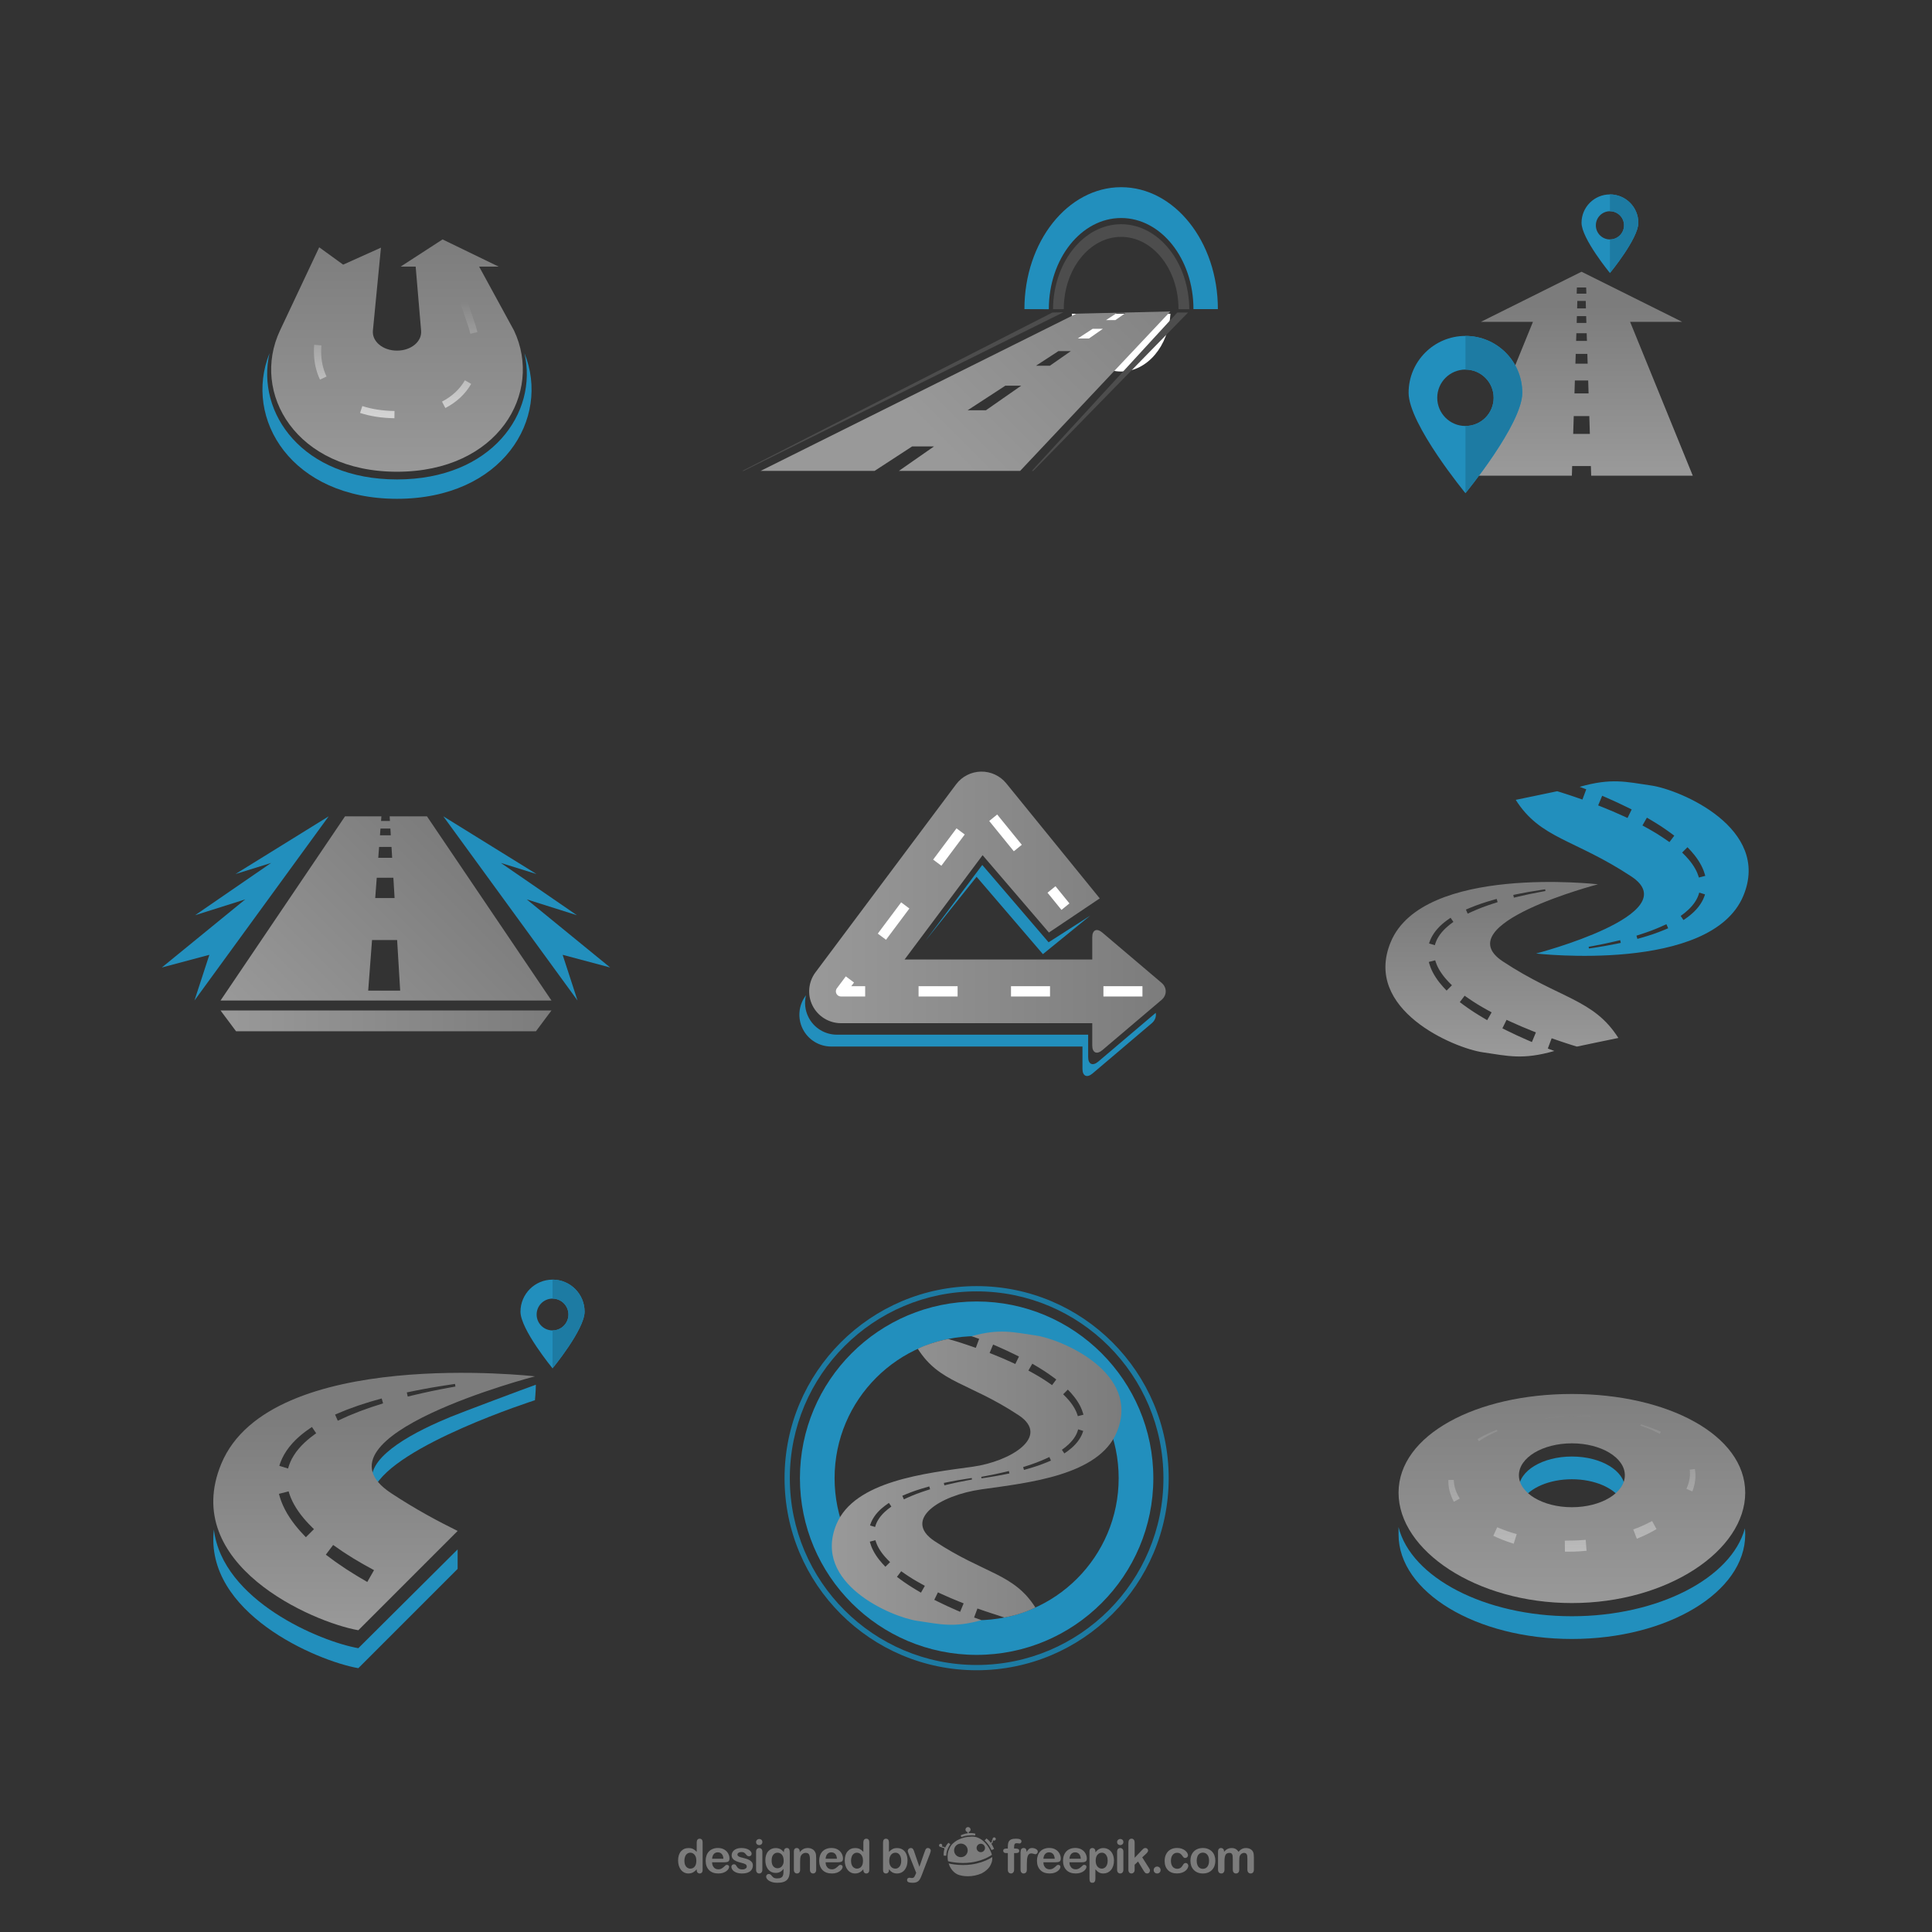 <?xml version="1.0" encoding="utf-8"?>
<!-- Generator: Adobe Illustrator 27.5.0, SVG Export Plug-In . SVG Version: 6.00 Build 0)  -->
<svg version="1.1" xmlns="http://www.w3.org/2000/svg" xmlns:xlink="http://www.w3.org/1999/xlink" x="0px" y="0px"
	 viewBox="0 0 800 800" style="enable-background:new 0 0 800 800;" xml:space="preserve">
<rect x="0" y="0" width="800" height="800" fill="#333333" stroke="none"/>
<g id="Background">
</g>
<g id="Objects">
	<path style="fill:#228FBD;" d="M404.4,538.913c-40.409,0-73.168,32.76-73.168,73.169c0,40.41,32.759,73.169,73.168,73.169
		c40.41,0,73.169-32.759,73.169-73.169C477.569,571.673,444.81,538.913,404.4,538.913z M404.4,670.899
		c-32.483,0-58.816-26.334-58.816-58.817c0-32.483,26.333-58.817,58.816-58.817s58.816,26.334,58.816,58.817
		C463.217,644.565,436.884,670.899,404.4,670.899z"/>
	<path style="fill:#1D7BA3;" d="M404.4,532.55c-43.924,0-79.532,35.608-79.532,79.532c0,43.925,35.608,79.532,79.532,79.532
		c43.925,0,79.533-35.608,79.533-79.532C483.934,568.158,448.325,532.55,404.4,532.55z M404.4,689.435
		c-42.72,0-77.351-34.633-77.351-77.353c0-42.72,34.631-77.352,77.351-77.352s77.352,34.633,77.352,77.352
		C481.752,654.802,447.12,689.435,404.4,689.435z"/>
	<g>
		<path style="fill:#4D4D4D;" d="M464.244,92.84c-15.488,0-28.059,15.719-28.219,35.185l4.463,0.017c0-0.011,0-0.02,0-0.03
			c0-16.529,10.637-29.929,23.756-29.929c13.119,0,23.754,13.399,23.754,29.929h4.465C492.295,108.551,479.727,92.84,464.244,92.84z
			"/>
		<path style="fill:#228FBD;" d="M504.295,128.003c0-0.012,0-0.022,0-0.033c0-27.867-17.932-50.458-40.051-50.458
			c-22.119,0-40.051,22.591-40.051,50.458c0,0.011,0,0.021,0,0.033l10.105,0.037c0-0.013,0-0.025,0-0.037
			c0-20.837,13.406-37.728,29.945-37.728c16.537,0,29.943,16.891,29.943,37.728H504.295z"/>
		<path style="fill:#FFFFFF;" d="M443.826,129.914c0.762,13.372,9.607,23.926,20.418,23.926c10.809,0,19.654-10.554,20.418-23.926
			H443.826z"/>
		<linearGradient id="SVGID_1_" gradientUnits="userSpaceOnUse" x1="384.585" y1="179.089" x2="485.655" y2="78.02">
			<stop  offset="0" style="stop-color:#999999"/>
			<stop  offset="1" style="stop-color:#7C7C7C"/>
		</linearGradient>
		<path style="fill:url(#SVGID_1_);" d="M362.162,194.98l15.535-10.124h9.053l-14.535,10.124h50.207l62.186-66.016l-38.943,0.924
			L314.968,194.98H362.162z M462.355,129.689h3.6l-4.107,2.86h-3.881L462.355,129.689z M452.455,136.143h4.234l-5.775,4.022h-4.635
			L452.455,136.143z M438.279,145.379h5.148l-8.709,6.066h-5.748L438.279,145.379z M416.31,159.693h6.565l-14.619,10.184h-7.572
			L416.31,159.693z"/>
		<polygon style="fill:#4D4D4D;" points="427.865,194.98 491.953,129.41 487.492,129.41 427.254,194.98 		"/>
		<polygon style="fill:#4D4D4D;" points="307.948,194.98 440.324,129.308 435.785,129.41 307.353,194.98 		"/>
	</g>
	<g>
		
			<linearGradient id="SVGID_00000026843608975137853980000008703835599508213896_" gradientUnits="userSpaceOnUse" x1="654.877" y1="194.589" x2="654.877" y2="126.564">
			<stop  offset="0" style="stop-color:#999999"/>
			<stop  offset="1" style="stop-color:#7C7C7C"/>
		</linearGradient>
		<path style="fill:url(#SVGID_00000026843608975137853980000008703835599508213896_);" d="M674.99,133.27h21.559l-41.672-20.753
			l-41.672,20.753h21.559l-25.955,63.7h42.068l0.125-3.981h7.75l0.125,3.981h42.068L674.99,133.27z M657.014,137.992l0.102,3.177
			h-4.477l0.101-3.177H657.014z M652.874,133.727l0.081-2.831h3.844l0.082,2.831H652.874z M657.285,146.537l0.127,4.053h-5.07
			l0.127-4.053H657.285z M657.633,157.548l0.168,5.349h-5.848l0.168-5.349H657.633z M652.955,119.035h3.844l0.082,2.557h-4.007
			L652.955,119.035z M656.623,124.597l0.066,3.102h-3.625l0.066-3.102H656.623z M651.424,179.662l0.233-7.385h6.441l0.232,7.385
			H651.424z"/>
		<path style="fill:#228FBD;" d="M666.641,80.504c-6.496,0-11.764,5.267-11.764,11.764c0,6.497,11.764,20.783,11.764,20.783
			s11.764-14.286,11.764-20.783C678.404,85.771,673.139,80.504,666.641,80.504z M666.641,99.145c-3.223,0-5.836-2.613-5.836-5.837
			c0-3.224,2.613-5.837,5.836-5.837c3.225,0,5.838,2.613,5.838,5.837C672.478,96.531,669.865,99.145,666.641,99.145z"/>
		<path style="fill:#1D7BA3;" d="M666.641,113.051c0,0,11.764-14.286,11.764-20.783c0-6.497-5.266-11.764-11.764-11.764v6.966
			c3.225,0,5.838,2.613,5.838,5.837c0,3.224-2.613,5.837-5.838,5.837V113.051z"/>
		<path style="fill:#228FBD;" d="M606.809,139.097c-12.997,0-23.535,10.538-23.535,23.535c0,12.999,23.535,41.581,23.535,41.581
			s23.537-28.582,23.537-41.581C630.346,149.634,619.807,139.097,606.809,139.097z M606.809,176.39
			c-6.449,0-11.678-5.229-11.678-11.678c0-6.449,5.229-11.677,11.678-11.677c6.451,0,11.679,5.228,11.679,11.677
			C618.487,171.161,613.26,176.39,606.809,176.39z"/>
		<path style="fill:#1D7BA3;" d="M606.809,204.212c0,0,23.537-28.582,23.537-41.581c0-12.998-10.539-23.535-23.537-23.535v13.938
			c6.451,0,11.679,5.228,11.679,11.677c0,6.45-5.228,11.678-11.679,11.678V204.212z"/>
		<path style="fill:none;" d="M685.953,154.743c0,17.162-13.914,31.075-31.076,31.075c-17.162,0-31.075-13.913-31.075-31.075
			c0-17.163,13.913-31.076,31.075-31.076C672.039,123.668,685.953,137.581,685.953,154.743z"/>
	</g>
	<g>
		<g>
			<path style="fill:#228FBD;" d="M217.167,146.231c5.715,24.859-13.729,52.293-52.777,52.293
				c-39.047,0-58.492-27.434-52.777-52.293c-10.944,27.149,9.069,60.313,52.777,60.313S228.111,173.38,217.167,146.231z"/>
		</g>
		
			<linearGradient id="SVGID_00000182525574645563807580000012609250456127998854_" gradientUnits="userSpaceOnUse" x1="164.391" y1="197.011" x2="164.391" y2="97.144">
			<stop  offset="0" style="stop-color:#999999"/>
			<stop  offset="1" style="stop-color:#7C7C7C"/>
		</linearGradient>
		<path style="fill:url(#SVGID_00000182525574645563807580000012609250456127998854_);" d="M212.856,136.892l-14.459-26.495h8.075
			l-23.216-11.261l-17.359,11.261h6.22l2.253,26.495c0.429,4.421-4.024,8.293-9.98,8.293c-5.956,0-10.409-3.872-9.98-8.293
			l3.332-34.344l-15.653,7.038l-9.913-7.188l-16.252,34.494c-12.123,25.731,6.492,58.442,48.466,58.442
			C206.364,195.335,224.979,162.624,212.856,136.892z"/>
		<g style="opacity:0.6;">
			
				<linearGradient id="SVGID_00000045601021398748766190000005992615602378992011_" gradientUnits="userSpaceOnUse" x1="163.832" y1="171.807" x2="163.832" y2="124.59">
				<stop  offset="0" style="stop-color:#FFFFFF"/>
				<stop  offset="1" style="stop-color:#FFFFFF;stop-opacity:0"/>
			</linearGradient>
			<path style="fill:url(#SVGID_00000045601021398748766190000005992615602378992011_);" d="M163.313,173.185
				c-5.254-0.088-10.039-0.828-14.22-2.2l0.936-2.851c3.895,1.278,8.382,1.968,13.334,2.051L163.313,173.185z M184.404,168.956
				l-1.378-2.665c4.141-2.143,7.332-5.112,9.484-8.828l2.596,1.504C192.663,163.185,189.062,166.545,184.404,168.956z
				 M132.501,157.19c-1.67-3.52-2.517-7.446-2.517-11.668c0-0.904,0.04-1.828,0.118-2.748l2.989,0.255
				c-0.071,0.835-0.107,1.674-0.107,2.493c0,3.773,0.749,7.267,2.228,10.382L132.501,157.19z M194.757,138.195
				c-0.18-0.776-0.391-1.565-0.627-2.345l-3.67-10.816l2.841-0.964l3.686,10.863c0.271,0.89,0.499,1.744,0.694,2.586
				L194.757,138.195z M138.897,123.3l-2.833-0.987l4.609-13.22l2.833,0.987L138.897,123.3z"/>
		</g>
	</g>
	<g>
		
			<linearGradient id="SVGID_00000086671003874947055850000009991898880178196142_" gradientUnits="userSpaceOnUse" x1="621.899" y1="435.43" x2="621.899" y2="377.223">
			<stop  offset="0" style="stop-color:#999999"/>
			<stop  offset="1" style="stop-color:#7C7C7C"/>
		</linearGradient>
		<path style="fill:url(#SVGID_00000086671003874947055850000009991898880178196142_);" d="M642.894,434.912
			c-1.183-0.444-1.972-0.743-1.972-0.743l1.584-4.245c0,0,0.782,0.269,1.956,0.675c1.178,0.392,2.731,0.964,4.311,1.454
			c0.787,0.254,1.574,0.507,2.313,0.744c0.684,0.223,1.312,0.403,1.871,0.574c5.769-1.186,11.554-2.453,17.168-3.572
			c-10.25-16.199-24.264-16.151-47.826-31.692c-23.562-15.541,39.389-31.939,39.389-31.939s-72.436-8.322-85.821,23.921
			c-11.623,28.003,26.215,43.92,38.169,45.658c10.548,1.531,16.437,3.186,29.597-0.557
			C643.375,435.093,643.122,434.997,642.894,434.912z M628.671,370.147c1.222-0.263,2.88-0.553,4.528-0.857
			c1.654-0.274,3.303-0.563,4.546-0.737c1.242-0.186,2.069-0.31,2.069-0.31l0.113,0.715c0,0-0.82,0.151-2.051,0.376
			c-1.233,0.215-2.865,0.557-4.499,0.883c-1.626,0.357-3.25,0.696-4.47,1.001c-1.219,0.291-2.032,0.485-2.032,0.485l-0.251-1.138
			C626.625,370.565,627.443,370.397,628.671,370.147z M608.931,375.824c0.575-0.247,1.254-0.526,2.014-0.791
			c0.749-0.272,1.548-0.574,2.349-0.853c0.803-0.26,1.606-0.518,2.359-0.761c0.75-0.254,1.464-0.443,2.07-0.62
			c1.214-0.347,2.024-0.579,2.024-0.579l0.386,1.344c0,0-0.791,0.254-1.98,0.637c-0.592,0.193-1.289,0.403-2.019,0.677
			c-0.732,0.263-1.513,0.544-2.294,0.825c-0.769,0.298-1.528,0.614-2.246,0.9c-0.715,0.274-1.381,0.574-1.952,0.842
			c-1.141,0.523-1.903,0.871-1.903,0.871l-0.739-1.684C606.999,376.63,607.771,376.308,608.931,375.824z M599.012,410.182
			c0,0-0.145-0.15-0.399-0.412c-0.246-0.25-0.642-0.671-1.076-1.153c-0.869-0.973-1.987-2.318-2.953-3.802
			c-0.979-1.469-1.787-3.073-2.261-4.341c-0.242-0.63-0.409-1.171-0.518-1.553c-0.104-0.383-0.163-0.602-0.163-0.602l2.642-0.685
			c0,0,0.056,0.183,0.152,0.503c0.101,0.319,0.255,0.772,0.478,1.304c0.435,1.068,1.179,2.446,2.092,3.732
			c0.896,1.296,1.956,2.497,2.782,3.369c0.418,0.435,0.744,0.767,1.019,1.03c0.263,0.254,0.414,0.4,0.414,0.4L599.012,410.182z
			 M601.372,382.067c-0.29,0.204-0.693,0.511-1.167,0.886c-0.941,0.757-2.15,1.822-3.158,3.032c-0.511,0.6-0.975,1.229-1.353,1.848
			c-0.391,0.611-0.695,1.212-0.921,1.736c-0.111,0.263-0.217,0.504-0.282,0.707c-0.072,0.209-0.139,0.37-0.189,0.561
			c-0.102,0.353-0.16,0.554-0.16,0.554l-2.4-0.738c0,0,0.066-0.199,0.178-0.548c0.049-0.164,0.149-0.413,0.254-0.683
			c0.102-0.279,0.234-0.561,0.379-0.87c0.291-0.618,0.677-1.315,1.151-2.012c0.467-0.705,1.023-1.405,1.619-2.063
			c1.181-1.327,2.536-2.438,3.574-3.218c0.522-0.388,0.963-0.699,1.277-0.907c0.315-0.21,0.493-0.329,0.493-0.329l1.155,1.718
			C601.823,381.742,601.66,381.86,601.372,382.067z M615.81,422.429c0,0-0.721-0.424-1.8-1.061c-0.539-0.32-1.168-0.679-1.849-1.119
			c-0.679-0.428-1.402-0.884-2.126-1.34c-0.706-0.48-1.411-0.957-2.073-1.406c-0.665-0.439-1.266-0.883-1.778-1.267
			c-1.029-0.764-1.716-1.273-1.716-1.273l2.004-2.659c0,0,0.67,0.469,1.676,1.168c0.499,0.353,1.087,0.76,1.739,1.166
			c0.649,0.411,1.34,0.85,2.03,1.29c0.702,0.415,1.404,0.829,2.061,1.217c0.647,0.394,1.299,0.741,1.846,1.044
			c1.098,0.604,1.83,1.007,1.83,1.007L615.81,422.429z M634.329,431.486c0,0-0.766-0.331-1.914-0.829
			c-1.141-0.484-2.696-1.202-4.233-1.897c-1.524-0.723-3.054-1.429-4.183-2.005c-1.135-0.562-1.891-0.937-1.891-0.937l1.729-3.528
			c0,0,0.75,0.344,1.875,0.86c1.116,0.528,2.636,1.178,4.146,1.839c1.524,0.637,3.018,1.274,4.194,1.731
			c1.162,0.466,1.936,0.773,1.936,0.773L634.329,431.486z"/>
		<path style="fill:#228FBD;" d="M654.861,326.088c1.183,0.446,1.972,0.744,1.972,0.744l-1.583,4.244c0,0-0.783-0.269-1.957-0.672
			c-1.177-0.393-2.732-0.966-4.311-1.456c-0.788-0.253-1.574-0.506-2.311-0.744c-0.685-0.224-1.314-0.405-1.872-0.575
			c-5.767,1.186-11.555,2.452-17.167,3.572c10.249,16.2,24.264,16.152,47.826,31.693c23.561,15.541-39.391,31.939-39.391,31.939
			s72.438,8.323,85.822-23.92c11.624-28.002-26.216-43.92-38.17-45.657c-10.548-1.533-16.435-3.189-29.595,0.555
			C654.38,325.908,654.634,326.004,654.861,326.088z M669.084,390.853c-1.222,0.264-2.88,0.554-4.528,0.858
			c-1.653,0.274-3.303,0.563-4.546,0.737c-1.242,0.186-2.069,0.31-2.069,0.31l-0.114-0.716c0,0,0.821-0.15,2.051-0.376
			c1.233-0.215,2.866-0.556,4.5-0.882c1.627-0.358,3.25-0.697,4.47-1.002c1.22-0.29,2.031-0.484,2.031-0.484l0.252,1.138
			C671.13,390.436,670.313,390.603,669.084,390.853z M688.824,385.177c-0.575,0.247-1.255,0.526-2.013,0.791
			c-0.75,0.272-1.55,0.575-2.35,0.853c-0.804,0.26-1.606,0.519-2.359,0.762c-0.75,0.253-1.463,0.441-2.07,0.618
			c-1.214,0.348-2.024,0.579-2.024,0.579l-0.387-1.343c0,0,0.793-0.255,1.979-0.637c0.593-0.193,1.29-0.403,2.021-0.678
			c0.732-0.263,1.512-0.544,2.295-0.824c0.769-0.299,1.528-0.614,2.245-0.899c0.714-0.275,1.381-0.575,1.952-0.843
			c1.142-0.521,1.904-0.87,1.904-0.87l0.737,1.684C690.755,384.37,689.983,384.692,688.824,385.177z M698.743,350.819
			c0,0,0.146,0.15,0.4,0.412c0.246,0.25,0.642,0.67,1.075,1.154c0.869,0.973,1.987,2.319,2.953,3.8
			c0.979,1.469,1.788,3.074,2.261,4.34c0.242,0.63,0.409,1.172,0.517,1.554c0.104,0.383,0.164,0.602,0.164,0.602l-2.642,0.685
			c0,0-0.055-0.183-0.153-0.503c-0.101-0.319-0.253-0.772-0.478-1.304c-0.434-1.069-1.178-2.445-2.091-3.732
			c-0.897-1.295-1.955-2.497-2.782-3.368c-0.417-0.436-0.744-0.769-1.02-1.032c-0.262-0.254-0.413-0.4-0.413-0.4L698.743,350.819z
			 M696.384,378.933c0.289-0.205,0.692-0.51,1.166-0.886c0.94-0.756,2.15-1.822,3.157-3.033c0.511-0.599,0.976-1.228,1.354-1.847
			c0.389-0.611,0.694-1.211,0.92-1.735c0.111-0.263,0.217-0.505,0.281-0.707c0.073-0.209,0.14-0.371,0.19-0.562
			c0.101-0.352,0.158-0.553,0.158-0.553l2.401,0.737c0,0-0.066,0.2-0.179,0.548c-0.047,0.163-0.148,0.413-0.252,0.682
			c-0.102,0.279-0.235,0.561-0.379,0.871c-0.292,0.619-0.678,1.315-1.152,2.011c-0.467,0.705-1.023,1.406-1.618,2.063
			c-1.181,1.326-2.536,2.438-3.575,3.218c-0.522,0.387-0.964,0.699-1.278,0.907c-0.314,0.209-0.493,0.329-0.493,0.329l-1.155-1.718
			C695.931,379.259,696.095,379.14,696.384,378.933z M681.945,338.573c0,0,0.72,0.423,1.8,1.06c0.539,0.32,1.167,0.679,1.85,1.119
			c0.679,0.428,1.402,0.885,2.126,1.341c0.705,0.478,1.409,0.957,2.072,1.405c0.665,0.439,1.267,0.884,1.779,1.269
			c1.029,0.762,1.714,1.271,1.714,1.271l-2.003,2.659c0,0-0.669-0.467-1.676-1.167c-0.499-0.353-1.086-0.761-1.74-1.165
			c-0.648-0.412-1.339-0.852-2.029-1.292c-0.701-0.414-1.403-0.828-2.062-1.216c-0.646-0.393-1.298-0.742-1.845-1.044
			c-1.098-0.604-1.83-1.007-1.83-1.007L681.945,338.573z M663.425,329.515c0,0,0.766,0.332,1.914,0.829
			c1.142,0.484,2.698,1.202,4.234,1.897c1.523,0.723,3.054,1.43,4.184,2.004c1.133,0.563,1.89,0.937,1.89,0.937l-1.729,3.529
			c0,0-0.75-0.344-1.874-0.861c-1.118-0.528-2.637-1.177-4.148-1.84c-1.524-0.634-3.017-1.273-4.195-1.732
			c-1.161-0.464-1.937-0.773-1.937-0.773L663.425,329.515z"/>
		<path style="fill:none;" d="M655.246,383.928c0,4.209-3.412,7.621-7.621,7.621s-7.62-3.412-7.62-7.621
			c0-4.208,3.411-7.62,7.62-7.62S655.246,379.72,655.246,383.928z"/>
	</g>
	<g>
		
			<linearGradient id="SVGID_00000056405554569067143450000010259613166081080742_" gradientUnits="userSpaceOnUse" x1="119.395" y1="442.372" x2="200.27" y2="361.497">
			<stop  offset="0" style="stop-color:#999999"/>
			<stop  offset="1" style="stop-color:#7C7C7C"/>
		</linearGradient>
		<path style="fill:url(#SVGID_00000056405554569067143450000010259613166081080742_);" d="M161.348,338.022l0.116,1.914h-3.678
			l0.145-1.914H142.87l-51.553,76.272h137.031l-51.553-76.272H161.348z M165.706,410.197h-13.243l1.587-20.955h10.391
			L165.706,410.197z M163.391,371.865h-8.024l0.637-8.407h6.88L163.391,371.865z M162.385,355.205h-5.756l0.342-4.508h5.143
			L162.385,355.205z M161.823,345.887h-4.488l0.212-2.806h4.106L161.823,345.887z"/>
		<path style="fill:#228FBD;" d="M80.522,414.294l6.167-18.923l-19.679,5.247l34.543-28.206l-20.768,6.559l31.486-21.647
			l-14.759,4.592l38.584-23.895L80.522,414.294L80.522,414.294z"/>
		<path style="fill:#228FBD;" d="M239.143,414.294l-55.575-76.272l38.583,23.895l-14.759-4.592l31.486,21.647l-20.768-6.559
			l34.542,28.206l-19.678-5.247L239.143,414.294L239.143,414.294z"/>
		
			<linearGradient id="SVGID_00000039096696668281806060000002897282145917633470_" gradientUnits="userSpaceOnUse" x1="91.317" y1="422.723" x2="228.348" y2="422.723">
			<stop  offset="0" style="stop-color:#999999"/>
			<stop  offset="1" style="stop-color:#7C7C7C"/>
		</linearGradient>
		<polygon style="fill:url(#SVGID_00000039096696668281806060000002897282145917633470_);" points="91.317,418.414 228.348,418.414 
			221.914,427.031 97.752,427.031 		"/>
	</g>
	<g>
		<g>
			<polygon style="fill:#228FBD;" points="406.74,358.157 383.118,389.668 383.118,389.668 404.386,363.063 431.845,395.088 
				451.434,379.147 451.434,379.147 434.197,390.183 			"/>
			<path style="fill:#228FBD;" d="M454.738,439.612c-2.286,1.939-4.156,1.073-4.156-1.925v-9.246H346.543
				c-4.99,0-9.552-2.817-11.787-7.279c-1.427-2.85-1.743-6.057-1.011-9.044l-0.112,0.15c-2.988,3.996-3.465,9.337-1.23,13.799
				c2.235,4.462,6.797,7.279,11.787,7.279h104.038v9.246c0,2.998,1.871,3.864,4.156,1.925l24.55-20.828
				c1.375-1.166,1.917-2.776,1.639-4.298L454.738,439.612z"/>
		</g>
		
			<linearGradient id="SVGID_00000002376744546165312810000013364202913128636051_" gradientUnits="userSpaceOnUse" x1="335.061" y1="377.693" x2="482.703" y2="377.693">
			<stop  offset="0" style="stop-color:#999999"/>
			<stop  offset="1" style="stop-color:#7C7C7C"/>
		</linearGradient>
		<path style="fill:url(#SVGID_00000002376744546165312810000013364202913128636051_);" d="M480.988,406.972l-24.55-20.827
			c-2.285-1.939-4.156-1.073-4.156,1.924v9.247h-77.717l32.311-43.201l27.458,32.026l21.054-14.138l-38.714-47.635
			c-2.561-3.151-6.43-4.934-10.495-4.865c-4.061,0.082-7.858,2.032-10.291,5.285l-58.201,77.815
			c-2.988,3.996-3.465,9.337-1.23,13.799c2.234,4.462,6.797,7.279,11.787,7.279h104.039v9.246c0,2.998,1.871,3.864,4.156,1.925
			l24.55-20.828C483.274,412.084,483.274,408.911,480.988,406.972z"/>
		
			<polyline style="fill:none;stroke:#FFFFFF;stroke-width:4.252;stroke-linejoin:round;stroke-miterlimit:10;stroke-dasharray:16.159,22.113;" points="
			473.064,410.498 348.244,410.498 406.444,332.682 441.183,375.425 		"/>
	</g>
	<g>
		<g>
			<path style="fill:#228FBD;" d="M650.882,603.115c-12.112,0-21.931,5.923-21.931,13.228c0,1.657,0.511,3.244,1.434,4.706
				c3.147-4.981,11.134-8.522,20.497-8.522c9.363,0,17.352,3.54,20.497,8.522c0.924-1.462,1.435-3.049,1.435-4.706
				C672.813,609.038,662.994,603.115,650.882,603.115z"/>
			<path style="fill:#228FBD;" d="M650.882,669.251c-36.055,0-66.56-16.034-71.784-36.924c0.006,1.648,0.01,2.854,0.01,3.048
				c0,23.906,32.134,43.288,71.774,43.288c39.641,0,71.775-19.382,71.775-43.288c0-0.852-0.046-1.695-0.126-2.533
				C716.94,653.479,686.642,669.251,650.882,669.251z"/>
		</g>
		
			<linearGradient id="SVGID_00000063594596931030665270000005323260092797351331_" gradientUnits="userSpaceOnUse" x1="650.882" y1="664.517" x2="650.882" y2="567.201">
			<stop  offset="0" style="stop-color:#999999"/>
			<stop  offset="1" style="stop-color:#7C7C7C"/>
		</linearGradient>
		<path style="fill:url(#SVGID_00000063594596931030665270000005323260092797351331_);" d="M650.882,577.215
			c-39.641,0-71.774,16.976-71.774,40.884c0,23.907,32.134,45.693,71.774,45.693c39.641,0,71.775-21.786,71.775-45.693
			C722.657,594.19,690.522,577.215,650.882,577.215z M650.882,624.109c-12.112,0-21.931-5.921-21.931-13.226
			c0-7.306,9.818-13.227,21.931-13.227s21.932,5.922,21.932,13.227C672.813,618.188,662.994,624.109,650.882,624.109z"/>
		<g style="opacity:0.75;">
			
				<linearGradient id="SVGID_00000070817981398940581690000007512556601606097820_" gradientUnits="userSpaceOnUse" x1="654.433" y1="694.517" x2="654.433" y2="574.019">
				<stop  offset="0" style="stop-color:#F2F2F2"/>
				<stop  offset="1" style="stop-color:#F2F2F2;stop-opacity:0"/>
			</linearGradient>
			<path style="fill:url(#SVGID_00000070817981398940581690000007512556601606097820_);" d="M650.024,586.488
				c0,0,2.203-0.012,4.408-0.024c2.202,0.077,4.404,0.155,4.404,0.155l0.005-0.1c0,0-2.204-0.053-4.409-0.105
				C652.227,586.452,650.024,586.488,650.024,586.488z"/>
			
				<linearGradient id="SVGID_00000075866848734953866210000010275028291929475221_" gradientUnits="userSpaceOnUse" x1="683.491" y1="694.59" x2="683.491" y2="574.009">
				<stop  offset="0" style="stop-color:#F2F2F2"/>
				<stop  offset="1" style="stop-color:#F2F2F2;stop-opacity:0"/>
			</linearGradient>
			<path style="fill:url(#SVGID_00000075866848734953866210000010275028291929475221_);" d="M685.153,591.756
				c-0.485-0.19-0.999-0.402-1.519-0.597c-0.523-0.186-1.048-0.373-1.54-0.547c-0.489-0.185-0.952-0.317-1.345-0.444
				c-0.788-0.249-1.315-0.415-1.315-0.415l-0.189,0.567c0,0,0.52,0.183,1.3,0.458c0.389,0.14,0.851,0.288,1.321,0.485
				c0.476,0.19,0.981,0.395,1.488,0.598c0.503,0.217,0.997,0.452,1.465,0.662c0.47,0.205,0.896,0.419,1.26,0.609
				c0.728,0.372,1.214,0.621,1.214,0.621l0.443-0.871c0,0-0.509-0.228-1.271-0.571C686.087,592.136,685.642,591.94,685.153,591.756z
				"/>
			
				<linearGradient id="SVGID_00000111172992504178221080000013800039422663144869_" gradientUnits="userSpaceOnUse" x1="700.181" y1="694.583" x2="700.181" y2="574.003">
				<stop  offset="0" style="stop-color:#F2F2F2"/>
				<stop  offset="1" style="stop-color:#F2F2F2;stop-opacity:0"/>
			</linearGradient>
			<path style="fill:url(#SVGID_00000111172992504178221080000013800039422663144869_);" d="M702.037,610.445
				c-0.005-0.131-0.011-0.259-0.015-0.383c-0.01-0.123-0.02-0.243-0.031-0.357c-0.035-0.475-0.087-0.818-0.126-1.049
				c-0.035-0.238-0.058-0.376-0.058-0.376l-2.123,0.26c0,0,0.014,0.138,0.035,0.378c0.027,0.246,0.057,0.587,0.057,0.939
				c0.001,0.092,0.005,0.188,0.008,0.285c-0.003,0.1-0.005,0.203-0.008,0.309c-0.012,0.228-0.003,0.507-0.031,0.724
				c-0.033,0.447-0.1,0.949-0.185,1.454c-0.093,0.5-0.21,0.996-0.341,1.455c-0.141,0.457-0.271,0.884-0.416,1.24
				c-0.129,0.36-0.263,0.653-0.354,0.857c-0.089,0.205-0.142,0.322-0.142,0.322l2.453,1.053c0,0,0.051-0.139,0.14-0.382
				c0.092-0.241,0.222-0.586,0.348-1.013c0.141-0.42,0.266-0.926,0.395-1.465c0.12-0.543,0.221-1.128,0.295-1.718
				c0.063-0.587,0.106-1.183,0.11-1.768C702.063,610.911,702.04,610.691,702.037,610.445z"/>
			
				<linearGradient id="SVGID_00000163041140508799900400000017989105112940177050_" gradientUnits="userSpaceOnUse" x1="681.11" y1="694.581" x2="681.11" y2="574.01">
				<stop  offset="0" style="stop-color:#F2F2F2"/>
				<stop  offset="1" style="stop-color:#F2F2F2;stop-opacity:0"/>
			</linearGradient>
			<path style="fill:url(#SVGID_00000163041140508799900400000017989105112940177050_);" d="M682.885,630.451
				c-0.372,0.19-0.798,0.412-1.237,0.611c-0.444,0.207-0.918,0.429-1.392,0.652c-0.491,0.209-0.982,0.419-1.44,0.615
				c-0.458,0.203-0.897,0.362-1.269,0.509c-0.747,0.288-1.245,0.48-1.245,0.48l1.481,3.843c0,0,0.523-0.224,1.309-0.556
				c0.392-0.169,0.855-0.354,1.335-0.587c0.482-0.226,0.998-0.467,1.514-0.707c0.516-0.264,1.031-0.527,1.515-0.773
				c0.493-0.247,0.919-0.482,1.271-0.689c0.716-0.413,1.194-0.686,1.194-0.686l-1.809-3.338
				C684.111,629.826,683.621,630.075,682.885,630.451z"/>
			
				<linearGradient id="SVGID_00000109715858021034855290000006811537553378699947_" gradientUnits="userSpaceOnUse" x1="652.46" y1="694.574" x2="652.46" y2="574.018">
				<stop  offset="0" style="stop-color:#F2F2F2"/>
				<stop  offset="1" style="stop-color:#F2F2F2;stop-opacity:0"/>
			</linearGradient>
			<path style="fill:url(#SVGID_00000109715858021034855290000006811537553378699947_);" d="M655.236,637.716
				c-0.408,0.024-0.905,0.071-1.399,0.091c-0.493,0.02-1.022,0.042-1.551,0.065c-0.243,0.008-0.572,0.028-0.743,0.024
				c-0.271,0.004-0.538,0.007-0.797,0.01c-0.517,0.008-0.998,0.016-1.412,0.022c-0.826,0.012-1.377,0.021-1.377,0.021l0.043,4.565
				c0,0,0.551-0.001,1.377-0.005c0.414-0.002,0.895-0.004,1.412-0.006c0.259-0.001,0.526-0.004,0.798-0.005
				c0.371-0.003,0.593-0.026,0.899-0.039c0.573-0.03,1.147-0.06,1.683-0.089c0.539-0.027,1.003-0.078,1.42-0.109
				c0.822-0.069,1.374-0.115,1.374-0.115l-0.352-4.528C656.61,637.616,656.06,637.655,655.236,637.716z"/>
			
				<linearGradient id="SVGID_00000023269667964023203060000016989340460694210442_" gradientUnits="userSpaceOnUse" x1="623.191" y1="694.58" x2="623.191" y2="574.01">
				<stop  offset="0" style="stop-color:#F2F2F2"/>
				<stop  offset="1" style="stop-color:#F2F2F2;stop-opacity:0"/>
			</linearGradient>
			<path style="fill:url(#SVGID_00000023269667964023203060000016989340460694210442_);" d="M625.39,634.441
				c-0.467-0.155-0.965-0.319-1.462-0.485c-0.995-0.372-2.007-0.724-2.736-1.044c-0.738-0.306-1.229-0.51-1.229-0.51l-1.619,3.534
				c0,0,0.517,0.236,1.297,0.59c0.773,0.369,1.834,0.779,2.892,1.214c0.54,0.201,1.083,0.399,1.591,0.588
				c0.517,0.198,0.965,0.337,1.359,0.469c0.785,0.26,1.309,0.432,1.309,0.432l1.247-3.989c0,0-0.529-0.156-1.322-0.389
				C626.321,634.732,625.844,634.601,625.39,634.441z"/>
			
				<linearGradient id="SVGID_00000015343350743070426340000002071513489015932604_" gradientUnits="userSpaceOnUse" x1="602.09" y1="694.584" x2="602.09" y2="574.009">
				<stop  offset="0" style="stop-color:#F2F2F2"/>
				<stop  offset="1" style="stop-color:#F2F2F2;stop-opacity:0"/>
			</linearGradient>
			<path style="fill:url(#SVGID_00000015343350743070426340000002071513489015932604_);" d="M603.784,619.356
				c-0.173-0.324-0.374-0.708-0.562-1.154c-0.104-0.217-0.198-0.445-0.28-0.681c-0.084-0.236-0.191-0.472-0.259-0.716
				c-0.074-0.243-0.15-0.485-0.224-0.726c-0.058-0.243-0.114-0.483-0.171-0.714c-0.063-0.231-0.087-0.46-0.128-0.675
				c-0.031-0.216-0.081-0.418-0.091-0.608c-0.02-0.191-0.037-0.364-0.051-0.518c-0.008-0.077-0.016-0.15-0.022-0.217
				c-0.008-0.023-0.008-0.125-0.012-0.175c-0.011-0.241-0.018-0.379-0.018-0.379l-2.233,0.031c0,0-0.002,0.138-0.006,0.379
				c0.001,0.07-0.006,0.103,0,0.224c0.002,0.078,0.006,0.163,0.009,0.253c0.008,0.182,0.016,0.385,0.023,0.608
				c0.001,0.223,0.042,0.461,0.063,0.717c0.03,0.253,0.048,0.523,0.103,0.796c0.048,0.274,0.098,0.558,0.148,0.846
				c0.069,0.285,0.139,0.573,0.208,0.861c0.065,0.292,0.167,0.569,0.249,0.851c0.081,0.28,0.174,0.552,0.276,0.81
				c0.184,0.517,0.398,1.006,0.591,1.424c0.188,0.438,0.345,0.695,0.454,0.926c0.109,0.215,0.172,0.338,0.172,0.338l2.428-1.333
				c0,0-0.07-0.117-0.192-0.326C604.15,619.998,603.934,619.671,603.784,619.356z"/>
			
				<linearGradient id="SVGID_00000162346166660727809350000017962345881960880031_" gradientUnits="userSpaceOnUse" x1="615.95" y1="694.549" x2="615.95" y2="574.018">
				<stop  offset="0" style="stop-color:#F2F2F2"/>
				<stop  offset="1" style="stop-color:#F2F2F2;stop-opacity:0"/>
			</linearGradient>
			<path style="fill:url(#SVGID_00000162346166660727809350000017962345881960880031_);" d="M620.072,592.625l-0.241-0.594
				c0,0-0.513,0.21-1.282,0.526c-0.775,0.303-1.781,0.769-2.797,1.223c-0.503,0.239-0.999,0.499-1.469,0.733
				c-0.476,0.23-0.899,0.465-1.256,0.672c-0.72,0.405-1.199,0.676-1.199,0.676l0.539,0.9c0,0,0.465-0.293,1.164-0.736
				c0.349-0.227,0.757-0.479,1.202-0.722c0.442-0.249,0.911-0.526,1.391-0.784c0.486-0.25,0.974-0.5,1.431-0.732
				c0.453-0.244,0.896-0.427,1.268-0.6C619.574,592.851,620.072,592.625,620.072,592.625z"/>
			
				<linearGradient id="SVGID_00000134216178557667907050000015453654050203027594_" gradientUnits="userSpaceOnUse" x1="644.503" y1="694.403" x2="644.503" y2="574.033">
				<stop  offset="0" style="stop-color:#F2F2F2"/>
				<stop  offset="1" style="stop-color:#F2F2F2;stop-opacity:0"/>
			</linearGradient>
			<path style="fill:url(#SVGID_00000134216178557667907050000015453654050203027594_);" d="M648.899,586.525
				c0,0-2.202,0.125-4.404,0.252c-2.193,0.218-4.388,0.436-4.388,0.436l0.013,0.111c0,0,2.19-0.243,4.383-0.484
				c2.198-0.15,4.397-0.303,4.397-0.303V586.525z"/>
		</g>
	</g>
	<g>
		<g>
			<path style="fill:#228FBD;" d="M148.379,682.479c-15.848-2.771-56.302-19.727-59.815-49.165
				c-3.988,34.537,42.537,54.421,59.815,57.441l41.115-41.114v-8.066L148.379,682.479z"/>
			<path style="fill:#228FBD;" d="M181.763,588.756c-16.981,7.545-31.875,17.396-26.835,27.49
				c8.427-17.844,66.586-36.447,66.586-36.447s0.374-4.114,0.374-6.418c-4.022,1.411-30.94,11.518-35.188,13.267L181.763,588.756z"
				/>
		</g>
		
			<linearGradient id="SVGID_00000013166033327208410590000003291456105630163337_" gradientUnits="userSpaceOnUse" x1="154.915" y1="674.732" x2="154.915" y2="586.644">
			<stop  offset="0" style="stop-color:#999999"/>
			<stop  offset="1" style="stop-color:#7C7C7C"/>
		</linearGradient>
		<path style="fill:url(#SVGID_00000013166033327208410590000003291456105630163337_);" d="M189.494,633.932
			c-8.126-4.028-17.247-8.86-27.591-15.683c-35.658-23.518,59.61-48.336,59.61-48.336s-109.624-12.596-129.88,36.199
			c-17.273,41.619,37.633,65.593,56.747,68.934L189.494,633.932z M171.548,575.934c1.849-0.396,4.358-0.836,6.854-1.297
			c2.503-0.414,4.998-0.852,6.879-1.114c1.88-0.283,3.131-0.47,3.131-0.47l0.171,1.083c0,0-1.241,0.229-3.104,0.568
			c-1.866,0.325-4.336,0.842-6.809,1.336c-2.461,0.541-4.919,1.054-6.764,1.515c-1.845,0.44-3.076,0.735-3.076,0.735l-0.38-1.724
			C168.452,576.566,169.69,576.313,171.548,575.934z M141.674,584.526c0.87-0.374,1.897-0.795,3.047-1.196
			c1.134-0.411,2.342-0.869,3.555-1.292c1.215-0.394,2.431-0.784,3.57-1.15c1.135-0.384,2.216-0.671,3.133-0.938
			c1.837-0.524,3.064-0.876,3.064-0.876l0.583,2.033c0,0-1.197,0.384-2.996,0.964c-0.895,0.292-1.951,0.609-3.057,1.023
			c-1.108,0.398-2.289,0.824-3.472,1.249c-1.164,0.449-2.313,0.929-3.399,1.361c-1.082,0.415-2.09,0.869-2.955,1.274
			c-1.726,0.79-2.88,1.316-2.88,1.316l-1.119-2.548C138.75,585.747,139.919,585.26,141.674,584.526z M126.662,636.521
			c0,0-0.22-0.228-0.604-0.623c-0.373-0.378-0.971-1.014-1.629-1.743c-1.315-1.473-3.008-3.51-4.469-5.756
			c-1.481-2.223-2.705-4.649-3.421-6.567c-0.367-0.955-0.619-1.774-0.783-2.351c-0.157-0.579-0.247-0.91-0.247-0.91l3.998-1.037
			c0,0,0.085,0.277,0.23,0.762c0.152,0.482,0.386,1.168,0.723,1.973c0.658,1.616,1.784,3.703,3.166,5.648
			c1.357,1.963,2.96,3.78,4.211,5.099c0.632,0.659,1.126,1.161,1.541,1.561c0.398,0.384,0.626,0.606,0.626,0.606L126.662,636.521z
			 M130.234,593.977c-0.439,0.308-1.049,0.77-1.766,1.339c-1.424,1.146-3.254,2.757-4.78,4.59c-0.773,0.907-1.475,1.859-2.046,2.796
			c-0.591,0.926-1.053,1.833-1.394,2.629c-0.169,0.396-0.329,0.762-0.427,1.069c-0.109,0.316-0.211,0.559-0.286,0.849
			c-0.154,0.535-0.242,0.839-0.242,0.839l-3.633-1.117c0,0,0.101-0.301,0.269-0.831c0.074-0.247,0.226-0.623,0.384-1.031
			c0.154-0.423,0.355-0.849,0.574-1.318c0.44-0.934,1.024-1.988,1.742-3.044c0.706-1.067,1.549-2.126,2.451-3.122
			c1.787-2.007,3.838-3.688,5.409-4.868c0.791-0.588,1.457-1.058,1.933-1.374c0.478-0.316,0.747-0.496,0.747-0.496l1.749,2.598
			C130.917,593.482,130.67,593.662,130.234,593.977z M140.207,647.604c-1.006-0.665-1.915-1.336-2.691-1.918
			c-1.558-1.156-2.597-1.928-2.597-1.928l3.033-4.026c0,0,1.014,0.71,2.536,1.769c0.755,0.534,1.645,1.149,2.632,1.765
			c0.983,0.623,2.028,1.285,3.073,1.953c1.063,0.627,2.125,1.254,3.12,1.842c0.978,0.595,1.965,1.12,2.793,1.579
			c1.662,0.916,2.77,1.524,2.77,1.524l-2.792,4.895c0,0-1.091-0.641-2.724-1.604c-0.815-0.484-1.767-1.029-2.797-1.693
			c-1.027-0.648-2.123-1.34-3.218-2.028C142.276,649.005,141.21,648.283,140.207,647.604z"/>
		<path style="fill:#228FBD;" d="M228.795,529.865c-7.33,0-13.275,5.944-13.275,13.275c0,7.333,13.275,23.454,13.275,23.454
			s13.275-16.121,13.275-23.454C242.07,535.81,236.128,529.865,228.795,529.865z M228.795,550.9c-3.637,0-6.585-2.948-6.585-6.587
			c0-3.637,2.949-6.586,6.585-6.586c3.639,0,6.588,2.949,6.588,6.586C235.383,547.952,232.434,550.9,228.795,550.9z"/>
		<path style="fill:#1D7BA3;" d="M228.795,566.595c0,0,13.275-16.121,13.275-23.454c0-7.331-5.942-13.275-13.275-13.275v7.862
			c3.639,0,6.588,2.949,6.588,6.586c0,3.639-2.949,6.587-6.588,6.587V566.595z"/>
	</g>
	
		<linearGradient id="SVGID_00000131341436873960839550000015142529726376168592_" gradientUnits="userSpaceOnUse" x1="344.437" y1="612.083" x2="464.365" y2="612.083">
		<stop  offset="0" style="stop-color:#999999"/>
		<stop  offset="1" style="stop-color:#7C7C7C"/>
	</linearGradient>
	<path style="fill:url(#SVGID_00000131341436873960839550000015142529726376168592_);" d="M403.349,669.769l1.388-3.719
		c0,0,0.685,0.235,1.713,0.592c1.032,0.343,2.393,0.844,3.776,1.273c0.689,0.222,1.379,0.445,2.025,0.651
		c0.599,0.195,3.179,1.056,3.669,1.204c5.62-1.057,9.791-2.673,12.819-4.129c-8.979-14.191-21.064-13.85-41.707-27.464
		c-13.444-8.867,1.892-19.013,19.444-21.479c19.482-2.738,48.517-5.734,55.969-23.687c10.184-24.53-22.967-38.476-33.439-39.998
		c-9.24-1.342-15.164-2.993-26.691,0.286l3.138,1.096l-1.387,3.717c0,0-0.685-0.234-1.714-0.589
		c-1.031-0.344-2.393-0.846-3.776-1.274c-0.691-0.222-1.379-0.443-2.025-0.652c-0.599-0.196-3.408-1.011-3.897-1.16
		c-4.875,0.907-10.587,2.96-12.591,4.083c8.979,14.192,21.065,13.852,41.707,27.467c13.444,8.867-3.319,19.184-19.046,21.359
		c-19.488,2.696-48.915,5.854-56.368,23.807c-10.182,24.531,22.965,38.475,33.437,39.998c9.241,1.341,15.096,2.993,26.624-0.286
		L403.349,669.769z M420.419,564.803c0,0-0.656-0.303-1.642-0.756c-0.978-0.462-2.309-1.03-3.633-1.61
		c-1.336-0.556-2.642-1.115-3.675-1.517c-1.018-0.407-1.696-0.678-1.696-0.678l1.455-3.495c0,0,0.67,0.29,1.677,0.725
		c0.999,0.425,2.363,1.055,3.709,1.663c1.334,0.633,2.675,1.252,3.665,1.755c0.993,0.493,1.655,0.821,1.655,0.821L420.419,564.803z
		 M388.382,659.364c0,0,0.657,0.301,1.643,0.753c0.977,0.464,2.308,1.032,3.632,1.61c1.336,0.56,2.644,1.117,3.674,1.518
		c1.018,0.409,1.696,0.678,1.696,0.678l-1.455,3.496c0,0-0.67-0.289-1.677-0.725c-0.999-0.425-2.362-1.055-3.708-1.663
		c-1.335-0.634-2.675-1.251-3.664-1.756c-0.995-0.492-1.656-0.821-1.656-0.821L388.382,659.364z M366.633,648.756
		c0,0-0.128-0.132-0.35-0.36c-0.215-0.221-0.562-0.588-0.943-1.01c-0.761-0.853-1.741-2.031-2.587-3.331
		c-0.856-1.287-1.565-2.692-1.98-3.804c-0.212-0.552-0.358-1.025-0.453-1.359c-0.09-0.336-0.143-0.526-0.143-0.526l2.314-0.601
		c0,0,0.049,0.161,0.133,0.442c0.088,0.278,0.224,0.675,0.418,1.141c0.38,0.936,1.032,2.143,1.833,3.271
		c0.785,1.136,1.714,2.188,2.437,2.951c0.366,0.382,0.652,0.672,0.893,0.903c0.23,0.222,0.363,0.352,0.363,0.352L366.633,648.756z
		 M368.701,624.128c-0.254,0.178-0.607,0.446-1.022,0.775c-0.824,0.663-1.884,1.596-2.767,2.656
		c-0.447,0.526-0.853,1.076-1.185,1.619c-0.342,0.535-0.609,1.061-0.807,1.521c-0.097,0.229-0.189,0.44-0.247,0.618
		c-0.063,0.184-0.121,0.323-0.165,0.491c-0.089,0.31-0.14,0.486-0.14,0.486l-2.103-0.648c0,0,0.059-0.174,0.156-0.48
		c0.043-0.144,0.131-0.361,0.223-0.598c0.088-0.243,0.205-0.49,0.332-0.763c0.255-0.541,0.592-1.15,1.008-1.762
		c0.409-0.618,0.896-1.23,1.419-1.807c1.034-1.162,2.222-2.136,3.13-2.819c0.458-0.339,0.844-0.611,1.119-0.795
		c0.277-0.183,0.432-0.287,0.432-0.287l1.012,1.504C369.096,623.842,368.953,623.946,368.701,624.128z M382.965,656.652
		l-1.617,2.833c0,0-0.631-0.371-1.577-0.929c-0.473-0.281-1.023-0.596-1.62-0.98c-0.595-0.375-1.228-0.775-1.862-1.174
		c-0.619-0.422-1.236-0.839-1.817-1.231c-0.582-0.386-1.108-0.773-1.557-1.11c-0.902-0.67-1.503-1.117-1.503-1.117l1.755-2.329
		c0,0,0.586,0.411,1.468,1.022c0.438,0.311,0.952,0.666,1.523,1.022c0.569,0.36,1.174,0.744,1.779,1.13
		c0.615,0.363,1.23,0.727,1.806,1.066c0.566,0.345,1.138,0.648,1.616,0.913C382.323,656.3,382.965,656.652,382.965,656.652z
		 M383.402,617.236c-0.52,0.169-1.129,0.353-1.77,0.592c-0.641,0.23-1.324,0.477-2.009,0.723c-0.674,0.261-1.339,0.538-1.968,0.788
		c-0.627,0.24-1.21,0.504-1.71,0.738c-0.999,0.457-1.668,0.762-1.668,0.762l-0.647-1.475c0,0,0.676-0.283,1.692-0.707
		c0.503-0.216,1.099-0.46,1.764-0.692c0.656-0.238,1.356-0.504,2.058-0.748c0.703-0.227,1.407-0.453,2.066-0.666
		c0.657-0.223,1.283-0.388,1.815-0.543c1.063-0.304,1.773-0.507,1.773-0.507l0.338,1.177
		C385.137,616.678,384.443,616.9,383.402,617.236z M400.681,612.972c-1.08,0.189-2.51,0.488-3.941,0.773
		c-1.425,0.313-2.847,0.61-3.915,0.877c-1.068,0.255-1.781,0.425-1.781,0.425l-0.219-0.997c0,0,0.717-0.146,1.792-0.366
		c1.07-0.229,2.523-0.484,3.966-0.751c1.45-0.24,2.894-0.493,3.983-0.646c1.088-0.162,1.813-0.273,1.813-0.273l0.099,0.627
		C402.477,612.642,401.759,612.775,400.681,612.972z M416.185,610.481c-1.07,0.231-2.522,0.486-3.966,0.752
		c-1.449,0.241-2.893,0.494-3.983,0.646c-1.088,0.161-1.813,0.271-1.813,0.271l-0.1-0.627c0,0,0.72-0.133,1.797-0.329
		c1.08-0.188,2.511-0.488,3.942-0.773c1.425-0.313,2.847-0.611,3.915-0.878c1.069-0.253,1.78-0.424,1.78-0.424l0.22,0.997
		C417.977,610.116,417.262,610.262,416.185,610.481z M433.478,605.509c-0.504,0.214-1.099,0.46-1.763,0.692
		c-0.657,0.237-1.357,0.504-2.059,0.748c-0.703,0.228-1.407,0.453-2.065,0.667c-0.658,0.22-1.282,0.387-1.815,0.541
		c-1.063,0.305-1.773,0.508-1.773,0.508l-0.34-1.177c0,0,0.695-0.223,1.734-0.559c0.521-0.169,1.13-0.352,1.771-0.593
		c0.642-0.229,1.324-0.477,2.01-0.723c0.675-0.261,1.339-0.537,1.967-0.787c0.625-0.24,1.211-0.505,1.711-0.739
		c1-0.456,1.668-0.761,1.668-0.761l0.647,1.475C435.171,604.802,434.495,605.084,433.478,605.509z M435.634,573.55
		c0,0-0.587-0.409-1.468-1.021c-0.439-0.31-0.952-0.668-1.525-1.023c-0.567-0.36-1.174-0.746-1.777-1.131
		c-0.615-0.362-1.23-0.726-1.807-1.065c-0.566-0.345-1.137-0.649-1.615-0.914c-0.962-0.53-1.604-0.883-1.604-0.883l1.616-2.832
		c0,0,0.631,0.37,1.576,0.928c0.472,0.28,1.022,0.596,1.621,0.98c0.594,0.375,1.228,0.775,1.861,1.176
		c0.619,0.42,1.235,0.839,1.815,1.229c0.583,0.386,1.11,0.774,1.559,1.112c0.902,0.668,1.502,1.114,1.502,1.114L435.634,573.55z
		 M448.381,592.998c-0.042,0.142-0.131,0.361-0.221,0.598c-0.091,0.243-0.207,0.49-0.333,0.762
		c-0.256,0.543-0.594,1.151-1.009,1.763c-0.409,0.618-0.897,1.232-1.418,1.807c-1.035,1.161-2.222,2.135-3.132,2.819
		c-0.458,0.337-0.845,0.611-1.12,0.795c-0.273,0.183-0.433,0.287-0.433,0.287l-1.011-1.504c0,0,0.143-0.105,0.397-0.286
		c0.253-0.18,0.606-0.446,1.021-0.776c0.825-0.662,1.885-1.595,2.766-2.655c0.448-0.526,0.856-1.076,1.189-1.619
		c0.34-0.535,0.607-1.06,0.806-1.52c0.097-0.23,0.19-0.442,0.245-0.621c0.065-0.183,0.123-0.323,0.167-0.491
		c0.089-0.308,0.139-0.484,0.139-0.484l2.104,0.646C448.536,592.517,448.478,592.693,448.381,592.998z M446.31,586.401
		c0,0-0.048-0.161-0.134-0.441c-0.088-0.278-0.222-0.675-0.419-1.143c-0.381-0.936-1.032-2.142-1.832-3.269
		c-0.785-1.136-1.712-2.188-2.438-2.951c-0.365-0.382-0.65-0.672-0.893-0.903c-0.229-0.222-0.361-0.352-0.361-0.352l1.934-1.933
		c0,0,0.128,0.132,0.351,0.36c0.216,0.219,0.563,0.587,0.942,1.011c0.761,0.852,1.74,2.032,2.587,3.328
		c0.857,1.288,1.566,2.694,1.98,3.805c0.212,0.551,0.358,1.025,0.452,1.36c0.091,0.336,0.145,0.526,0.145,0.526L446.31,586.401z"/>
	<g>
		<g>
			<path style="fill:#7C7C7C;" d="M288.492,774.287v-0.258c-0.349,0.398-0.691,0.725-1.03,0.973
				c-0.339,0.252-0.706,0.441-1.102,0.57c-0.396,0.133-0.827,0.195-1.296,0.195c-0.621,0-1.195-0.131-1.725-0.393
				c-0.528-0.264-0.985-0.639-1.371-1.127c-0.388-0.486-0.68-1.058-0.879-1.719c-0.199-0.658-0.3-1.371-0.3-2.137
				c0-1.621,0.396-2.885,1.188-3.791c0.792-0.904,1.833-1.358,3.125-1.358c0.747,0,1.377,0.129,1.89,0.385
				c0.514,0.256,1.014,0.652,1.501,1.182v-3.826c0-0.533,0.105-0.934,0.318-1.207c0.212-0.271,0.514-0.408,0.907-0.408
				c0.393,0,0.694,0.125,0.906,0.375c0.213,0.252,0.318,0.619,0.318,1.108v11.435c0,0.494-0.113,0.863-0.342,1.111
				c-0.228,0.246-0.521,0.369-0.883,0.369c-0.355,0-0.648-0.127-0.879-0.383C288.607,775.127,288.492,774.762,288.492,774.287z
				 M283.392,770.479c0,0.703,0.109,1.301,0.328,1.795c0.219,0.494,0.518,0.865,0.897,1.115c0.38,0.25,0.795,0.377,1.244,0.377
				c0.456,0,0.872-0.119,1.249-0.357c0.377-0.236,0.678-0.602,0.902-1.092c0.225-0.49,0.337-1.106,0.337-1.838
				c0-0.691-0.112-1.285-0.337-1.783c-0.225-0.496-0.528-0.875-0.912-1.139c-0.383-0.262-0.803-0.392-1.258-0.392
				c-0.475,0-0.899,0.135-1.273,0.402c-0.373,0.269-0.663,0.654-0.868,1.158C283.494,769.229,283.392,769.813,283.392,770.479z"/>
			<path style="fill:#7C7C7C;" d="M299.926,771.135h-5.071c0.007,0.588,0.125,1.107,0.356,1.557c0.23,0.449,0.538,0.789,0.921,1.016
				c0.384,0.229,0.807,0.342,1.269,0.342c0.31,0,0.593-0.035,0.85-0.107c0.257-0.074,0.505-0.188,0.746-0.344
				c0.241-0.154,0.462-0.32,0.665-0.498c0.202-0.178,0.464-0.42,0.788-0.723c0.133-0.113,0.323-0.172,0.57-0.172
				c0.266,0,0.48,0.074,0.645,0.221c0.165,0.147,0.248,0.35,0.248,0.617c0,0.234-0.093,0.506-0.275,0.82
				c-0.185,0.314-0.462,0.615-0.831,0.902c-0.372,0.289-0.836,0.527-1.397,0.717c-0.56,0.191-1.204,0.285-1.933,0.285
				c-1.664,0-2.96-0.475-3.884-1.424c-0.925-0.949-1.387-2.238-1.387-3.865c0-0.768,0.113-1.479,0.342-2.133
				c0.228-0.656,0.56-1.217,0.997-1.685c0.437-0.469,0.975-0.828,1.615-1.078c0.639-0.25,1.349-0.375,2.127-0.375
				c1.013,0,1.882,0.213,2.606,0.641c0.726,0.428,1.27,0.98,1.63,1.656c0.359,0.678,0.541,1.369,0.541,2.07
				c0,0.654-0.186,1.076-0.56,1.27C301.131,771.037,300.604,771.135,299.926,771.135z M294.854,769.662h4.702
				c-0.063-0.887-0.304-1.551-0.718-1.99c-0.415-0.441-0.96-0.66-1.638-0.66c-0.647,0-1.177,0.223-1.591,0.668
				C295.195,768.127,294.944,768.787,294.854,769.662z"/>
			<path style="fill:#7C7C7C;" d="M311.741,772.377c0,0.715-0.174,1.328-0.522,1.838c-0.348,0.51-0.862,0.897-1.544,1.16
				c-0.68,0.262-1.508,0.393-2.483,0.393c-0.931,0-1.729-0.143-2.394-0.428c-0.664-0.283-1.155-0.641-1.472-1.066
				c-0.316-0.43-0.475-0.857-0.475-1.289c0-0.285,0.1-0.527,0.304-0.73c0.202-0.201,0.459-0.303,0.77-0.303
				c0.271,0,0.48,0.066,0.626,0.199c0.147,0.133,0.286,0.32,0.418,0.559c0.266,0.465,0.585,0.807,0.955,1.037
				c0.37,0.227,0.875,0.342,1.516,0.342c0.519,0,0.944-0.117,1.277-0.348c0.332-0.232,0.498-0.496,0.498-0.793
				c0-0.457-0.172-0.787-0.517-0.996c-0.346-0.209-0.914-0.41-1.705-0.6c-0.893-0.221-1.619-0.455-2.18-0.699
				c-0.56-0.242-1.009-0.564-1.344-0.963c-0.336-0.398-0.504-0.891-0.504-1.473c0-0.518,0.155-1.01,0.466-1.473
				c0.31-0.461,0.767-0.83,1.373-1.105c0.604-0.275,1.333-0.414,2.189-0.414c0.671,0,1.274,0.07,1.809,0.211
				c0.536,0.137,0.983,0.326,1.34,0.561c0.358,0.232,0.63,0.492,0.816,0.777c0.187,0.285,0.28,0.563,0.28,0.836
				c0,0.297-0.1,0.541-0.299,0.732c-0.199,0.188-0.482,0.285-0.851,0.285c-0.266,0-0.492-0.076-0.679-0.231
				c-0.186-0.15-0.4-0.379-0.641-0.682c-0.196-0.254-0.427-0.457-0.693-0.609c-0.266-0.152-0.627-0.227-1.083-0.227
				c-0.469,0-0.857,0.098-1.168,0.299c-0.31,0.199-0.466,0.447-0.466,0.744c0,0.273,0.114,0.496,0.342,0.67
				c0.228,0.176,0.535,0.32,0.922,0.434c0.387,0.113,0.917,0.252,1.596,0.416c0.804,0.197,1.46,0.432,1.971,0.703
				c0.509,0.272,0.896,0.594,1.159,0.965C311.61,771.481,311.741,771.902,311.741,772.377z"/>
			<path style="fill:#7C7C7C;" d="M314.39,764.019c-0.36,0-0.669-0.111-0.926-0.332c-0.256-0.221-0.385-0.535-0.385-0.941
				c0-0.367,0.132-0.668,0.395-0.906c0.263-0.238,0.568-0.357,0.916-0.357c0.336,0,0.634,0.107,0.893,0.324
				c0.26,0.215,0.391,0.527,0.391,0.94c0,0.4-0.128,0.711-0.381,0.935C315.039,763.906,314.738,764.019,314.39,764.019z
				 M315.673,766.697v7.494c0,0.519-0.124,0.912-0.371,1.178c-0.247,0.266-0.56,0.398-0.94,0.398c-0.38,0-0.688-0.135-0.926-0.408
				c-0.238-0.271-0.356-0.662-0.356-1.168v-7.418c0-0.512,0.118-0.898,0.356-1.158c0.237-0.26,0.546-0.391,0.926-0.391
				c0.381,0,0.693,0.131,0.94,0.391C315.549,765.875,315.673,766.236,315.673,766.697z"/>
			<path style="fill:#7C7C7C;" d="M327.031,767.125v7.531c0,0.861-0.093,1.604-0.276,2.225c-0.183,0.619-0.478,1.133-0.883,1.537
				c-0.405,0.404-0.936,0.707-1.591,0.902c-0.655,0.197-1.471,0.295-2.446,0.295c-0.893,0-1.69-0.125-2.394-0.375
				c-0.702-0.252-1.243-0.574-1.624-0.969c-0.379-0.396-0.57-0.803-0.57-1.221c0-0.316,0.108-0.576,0.324-0.773
				c0.215-0.201,0.475-0.301,0.778-0.301c0.38,0,0.712,0.168,0.997,0.504c0.139,0.17,0.283,0.344,0.432,0.517
				c0.149,0.176,0.315,0.324,0.494,0.447c0.181,0.123,0.397,0.215,0.65,0.275c0.254,0.059,0.546,0.09,0.874,0.09
				c0.672,0,1.192-0.094,1.563-0.281c0.37-0.185,0.63-0.447,0.778-0.783c0.149-0.334,0.236-0.693,0.262-1.078
				c0.025-0.383,0.044-0.998,0.057-1.848c-0.399,0.559-0.859,0.982-1.383,1.273c-0.521,0.291-1.145,0.438-1.865,0.438
				c-0.868,0-1.626-0.223-2.275-0.666c-0.648-0.443-1.147-1.063-1.495-1.861c-0.349-0.799-0.523-1.719-0.523-2.764
				c0-0.777,0.105-1.482,0.317-2.107c0.213-0.629,0.516-1.156,0.907-1.588c0.393-0.43,0.846-0.754,1.358-0.973
				c0.513-0.219,1.076-0.328,1.69-0.328c0.734,0,1.371,0.143,1.909,0.422c0.538,0.283,1.039,0.725,1.501,1.326v-0.352
				c0-0.449,0.11-0.797,0.332-1.045c0.222-0.246,0.507-0.371,0.855-0.371c0.5,0,0.832,0.164,0.996,0.49
				C326.948,766.041,327.031,766.512,327.031,767.125z M319.519,770.412c0,1.051,0.229,1.846,0.688,2.383
				c0.459,0.539,1.054,0.809,1.781,0.809c0.431,0,0.837-0.117,1.22-0.348c0.384-0.231,0.695-0.58,0.937-1.045
				c0.24-0.465,0.361-1.029,0.361-1.695c0-1.057-0.232-1.881-0.698-2.469c-0.466-0.588-1.078-0.883-1.839-0.883
				c-0.741,0-1.334,0.281-1.78,0.846C319.741,768.572,319.519,769.373,319.519,770.412z"/>
			<path style="fill:#7C7C7C;" d="M331.152,766.66v0.313c0.455-0.602,0.954-1.043,1.495-1.324c0.542-0.281,1.163-0.424,1.866-0.424
				c0.684,0,1.295,0.15,1.834,0.447c0.537,0.299,0.94,0.719,1.205,1.262c0.172,0.318,0.282,0.66,0.333,1.027
				c0.051,0.367,0.077,0.836,0.077,1.406v4.824c0,0.519-0.119,0.912-0.357,1.178c-0.237,0.266-0.546,0.398-0.926,0.398
				c-0.387,0-0.699-0.135-0.94-0.408c-0.241-0.271-0.36-0.662-0.36-1.168v-4.322c0-0.853-0.119-1.508-0.356-1.961
				c-0.238-0.451-0.711-0.68-1.421-0.68c-0.461,0-0.883,0.139-1.263,0.414c-0.38,0.275-0.658,0.654-0.836,1.135
				c-0.126,0.387-0.189,1.108-0.189,2.166v3.248c0,0.525-0.123,0.92-0.365,1.184c-0.244,0.262-0.559,0.393-0.945,0.393
				c-0.374,0-0.681-0.135-0.922-0.408c-0.24-0.271-0.36-0.662-0.36-1.168v-7.494c0-0.494,0.107-0.863,0.322-1.108
				c0.216-0.242,0.51-0.365,0.883-0.365c0.229,0,0.435,0.055,0.619,0.162c0.183,0.109,0.33,0.27,0.441,0.484
				C331.097,766.086,331.152,766.35,331.152,766.66z"/>
			<path style="fill:#7C7C7C;" d="M346.927,771.135h-5.071c0.007,0.588,0.124,1.107,0.356,1.557c0.23,0.449,0.537,0.789,0.921,1.016
				c0.382,0.229,0.806,0.342,1.268,0.342c0.31,0,0.594-0.035,0.851-0.107c0.256-0.074,0.504-0.188,0.746-0.344
				c0.239-0.154,0.461-0.32,0.665-0.498c0.201-0.178,0.464-0.42,0.787-0.723c0.133-0.113,0.323-0.172,0.57-0.172
				c0.266,0,0.482,0.074,0.646,0.221c0.165,0.147,0.247,0.35,0.247,0.617c0,0.234-0.092,0.506-0.275,0.82
				c-0.185,0.314-0.461,0.615-0.832,0.902c-0.37,0.289-0.835,0.527-1.396,0.717c-0.561,0.191-1.205,0.285-1.933,0.285
				c-1.665,0-2.96-0.475-3.886-1.424c-0.923-0.949-1.386-2.238-1.386-3.865c0-0.768,0.114-1.479,0.342-2.133
				c0.227-0.656,0.56-1.217,0.998-1.685c0.436-0.469,0.975-0.828,1.614-1.078c0.639-0.25,1.349-0.375,2.128-0.375
				c1.013,0,1.881,0.213,2.605,0.641c0.726,0.428,1.269,0.98,1.63,1.656c0.36,0.678,0.542,1.369,0.542,2.07
				c0,0.654-0.187,1.076-0.561,1.27C348.131,771.037,347.604,771.135,346.927,771.135z M341.855,769.662h4.701
				c-0.063-0.887-0.303-1.551-0.717-1.99c-0.415-0.441-0.961-0.66-1.639-0.66c-0.647,0-1.177,0.223-1.592,0.668
				C342.194,768.127,341.944,768.787,341.855,769.662z"/>
			<path style="fill:#7C7C7C;" d="M357.496,774.287v-0.258c-0.348,0.398-0.691,0.725-1.03,0.973
				c-0.339,0.252-0.705,0.441-1.102,0.57c-0.395,0.133-0.827,0.195-1.296,0.195c-0.621,0-1.195-0.131-1.724-0.393
				c-0.529-0.264-0.986-0.639-1.373-1.127c-0.387-0.486-0.679-1.058-0.878-1.719c-0.2-0.658-0.3-1.371-0.3-2.137
				c0-1.621,0.396-2.885,1.188-3.791c0.791-0.904,1.833-1.358,3.125-1.358c0.747,0,1.377,0.129,1.89,0.385s1.014,0.652,1.5,1.182
				v-3.826c0-0.533,0.106-0.934,0.319-1.207c0.211-0.271,0.515-0.408,0.907-0.408c0.392,0,0.694,0.125,0.906,0.375
				c0.212,0.252,0.318,0.619,0.318,1.108v11.435c0,0.494-0.113,0.863-0.342,1.111c-0.228,0.246-0.521,0.369-0.883,0.369
				c-0.354,0-0.647-0.127-0.879-0.383C357.612,775.127,357.496,774.762,357.496,774.287z M352.396,770.479
				c0,0.703,0.108,1.301,0.327,1.795c0.219,0.494,0.518,0.865,0.898,1.115c0.38,0.25,0.794,0.377,1.243,0.377
				c0.457,0,0.873-0.119,1.249-0.357c0.377-0.236,0.679-0.602,0.902-1.092c0.226-0.49,0.338-1.106,0.338-1.838
				c0-0.691-0.112-1.285-0.338-1.783c-0.224-0.496-0.528-0.875-0.911-1.139c-0.384-0.262-0.803-0.392-1.259-0.392
				c-0.475,0-0.899,0.135-1.272,0.402c-0.373,0.269-0.663,0.654-0.869,1.158C352.499,769.229,352.396,769.813,352.396,770.479z"/>
			<path style="fill:#7C7C7C;" d="M368.095,762.852v3.959c0.487-0.506,0.984-0.894,1.491-1.162c0.506-0.269,1.134-0.404,1.881-0.404
				c0.861,0,1.615,0.205,2.266,0.611c0.647,0.41,1.151,1.002,1.51,1.777c0.357,0.775,0.537,1.695,0.537,2.76
				c0,0.785-0.101,1.504-0.3,2.16c-0.199,0.656-0.489,1.225-0.869,1.705c-0.38,0.48-0.841,0.854-1.382,1.117
				c-0.542,0.262-1.139,0.393-1.79,0.393c-0.399,0-0.775-0.047-1.126-0.143c-0.352-0.094-0.651-0.219-0.897-0.375
				c-0.246-0.154-0.457-0.315-0.632-0.479c-0.174-0.164-0.404-0.412-0.689-0.742v0.258c0,0.486-0.117,0.855-0.352,1.107
				c-0.233,0.25-0.531,0.373-0.893,0.373c-0.367,0-0.66-0.123-0.879-0.373c-0.219-0.252-0.327-0.621-0.327-1.107v-11.322
				c0-0.525,0.105-0.924,0.317-1.191c0.212-0.269,0.509-0.404,0.889-0.404c0.399,0,0.706,0.129,0.921,0.385
				C367.986,762.012,368.095,762.375,368.095,762.852z M368.218,770.555c0,1.031,0.236,1.824,0.708,2.377
				c0.472,0.555,1.091,0.834,1.856,0.834c0.652,0,1.215-0.283,1.686-0.852c0.472-0.566,0.708-1.379,0.708-2.436
				c0-0.684-0.098-1.273-0.294-1.768c-0.197-0.494-0.475-0.875-0.836-1.144c-0.361-0.268-0.782-0.402-1.264-0.402
				c-0.493,0-0.935,0.135-1.32,0.402c-0.386,0.269-0.689,0.658-0.912,1.168C368.329,769.244,368.218,769.852,368.218,770.555z"/>
			<path style="fill:#7C7C7C;" d="M379.141,776.092l0.237-0.58l-3.191-8.035c-0.196-0.461-0.295-0.799-0.295-1.008
				c0-0.221,0.058-0.426,0.171-0.615c0.114-0.191,0.271-0.344,0.47-0.457c0.2-0.115,0.407-0.172,0.623-0.172
				c0.373,0,0.654,0.119,0.846,0.357c0.19,0.236,0.357,0.576,0.503,1.02l2.194,6.383l2.08-5.936c0.164-0.48,0.313-0.857,0.446-1.131
				c0.133-0.272,0.273-0.455,0.422-0.549c0.148-0.096,0.359-0.144,0.632-0.144c0.197,0,0.385,0.053,0.565,0.158
				c0.181,0.104,0.319,0.244,0.418,0.422c0.098,0.178,0.147,0.363,0.147,0.56c-0.026,0.119-0.066,0.291-0.124,0.514
				c-0.058,0.221-0.126,0.447-0.208,0.674l-3.382,8.852c-0.292,0.779-0.576,1.389-0.855,1.832c-0.278,0.443-0.646,0.785-1.106,1.021
				c-0.459,0.238-1.078,0.357-1.856,0.357c-0.76,0-1.33-0.082-1.709-0.246c-0.381-0.166-0.57-0.467-0.57-0.904
				c0-0.297,0.09-0.527,0.271-0.688c0.18-0.162,0.447-0.244,0.801-0.244c0.14,0,0.276,0.019,0.409,0.059
				c0.165,0.037,0.307,0.057,0.427,0.057c0.298,0,0.532-0.043,0.704-0.133c0.17-0.088,0.323-0.242,0.46-0.461
				C378.806,776.838,378.963,776.516,379.141,776.092z"/>
		</g>
		<g>
			<path style="fill:#7C7C7C;" d="M416.703,765.449h0.619v-0.777c0-0.814,0.1-1.457,0.307-1.938
				c0.203-0.478,0.555-0.826,1.047-1.045c0.49-0.217,1.162-0.326,2.016-0.326c1.52,0,2.273,0.367,2.273,1.113
				c0,0.238-0.08,0.445-0.24,0.615c-0.154,0.17-0.344,0.256-0.559,0.256c-0.1,0-0.277-0.018-0.527-0.059
				c-0.236-0.033-0.451-0.057-0.623-0.057c-0.467,0-0.766,0.141-0.904,0.416c-0.127,0.275-0.195,0.668-0.195,1.184v0.617h0.633
				c0.99,0,1.48,0.297,1.48,0.896c0,0.418-0.127,0.69-0.393,0.805c-0.262,0.113-0.623,0.17-1.088,0.17h-0.633v6.871
				c0,0.512-0.121,0.9-0.369,1.168c-0.242,0.273-0.555,0.406-0.943,0.406c-0.367,0-0.67-0.133-0.918-0.406
				c-0.244-0.268-0.363-0.656-0.363-1.168v-6.871h-0.715c-0.389,0-0.682-0.084-0.893-0.262c-0.209-0.17-0.314-0.398-0.314-0.678
				C415.4,765.758,415.834,765.449,416.703,765.449"/>
			<path style="fill:#7C7C7C;" d="M425.193,772.023v2.168c0,0.523-0.133,0.92-0.375,1.18c-0.246,0.266-0.559,0.395-0.938,0.395
				c-0.381,0-0.688-0.131-0.926-0.4c-0.236-0.264-0.361-0.656-0.361-1.174v-7.223c0-1.166,0.42-1.748,1.262-1.748
				c0.434,0,0.742,0.135,0.934,0.408c0.189,0.273,0.295,0.674,0.316,1.207c0.309-0.533,0.625-0.934,0.949-1.207
				c0.332-0.273,0.762-0.408,1.309-0.408c0.549,0,1.072,0.135,1.586,0.408c0.516,0.273,0.772,0.637,0.772,1.084
				c0,0.314-0.111,0.58-0.326,0.781c-0.221,0.209-0.455,0.313-0.707,0.313c-0.1,0-0.33-0.063-0.691-0.18
				c-0.365-0.113-0.69-0.174-0.963-0.174c-0.381,0-0.693,0.103-0.932,0.299c-0.242,0.205-0.432,0.496-0.565,0.887
				c-0.129,0.395-0.219,0.865-0.273,1.404C425.215,770.584,425.193,771.246,425.193,772.023"/>
			<path style="fill:#7C7C7C;" d="M437.113,771.131h-5.074c0.01,0.588,0.125,1.111,0.355,1.559c0.234,0.447,0.539,0.787,0.924,1.017
				c0.385,0.227,0.805,0.34,1.27,0.34c0.31,0,0.592-0.033,0.85-0.111c0.254-0.07,0.504-0.185,0.744-0.342
				c0.242-0.152,0.461-0.318,0.664-0.5c0.203-0.174,0.467-0.416,0.791-0.719c0.135-0.113,0.324-0.174,0.568-0.174
				c0.268,0,0.48,0.074,0.648,0.223c0.166,0.146,0.244,0.35,0.244,0.617c0,0.234-0.09,0.508-0.268,0.818
				c-0.188,0.318-0.463,0.617-0.836,0.906c-0.375,0.285-0.84,0.527-1.398,0.715c-0.559,0.189-1.205,0.285-1.932,0.285
				c-1.67,0-2.963-0.473-3.887-1.422c-0.924-0.951-1.391-2.242-1.391-3.867c0-0.768,0.117-1.479,0.348-2.135
				c0.225-0.658,0.557-1.217,0.998-1.688c0.436-0.471,0.971-0.828,1.613-1.078c0.637-0.25,1.346-0.375,2.127-0.375
				c1.012,0,1.881,0.215,2.607,0.647c0.723,0.422,1.273,0.977,1.629,1.654c0.361,0.68,0.541,1.367,0.541,2.074
				c0,0.648-0.188,1.07-0.561,1.266C438.316,771.035,437.791,771.131,437.113,771.131 M432.039,769.656h4.701
				c-0.063-0.885-0.297-1.549-0.713-1.986c-0.418-0.441-0.959-0.66-1.641-0.66c-0.646,0-1.178,0.221-1.592,0.67
				C432.381,768.125,432.127,768.783,432.039,769.656"/>
			<path style="fill:#7C7C7C;" d="M447.9,771.131h-5.072c0.006,0.588,0.125,1.111,0.353,1.559c0.233,0.447,0.539,0.787,0.922,1.017
				c0.383,0.227,0.805,0.34,1.272,0.34c0.307,0,0.592-0.033,0.844-0.111c0.26-0.07,0.506-0.185,0.75-0.342
				c0.242-0.152,0.461-0.318,0.664-0.5c0.199-0.174,0.465-0.416,0.789-0.719c0.135-0.113,0.326-0.174,0.568-0.174
				c0.268,0,0.482,0.074,0.65,0.223c0.164,0.146,0.24,0.35,0.24,0.617c0,0.234-0.088,0.508-0.273,0.818
				c-0.178,0.318-0.455,0.617-0.83,0.906c-0.371,0.285-0.84,0.527-1.396,0.715c-0.557,0.189-1.207,0.285-1.934,0.285
				c-1.668,0-2.959-0.473-3.887-1.422c-0.924-0.951-1.389-2.242-1.389-3.867c0-0.768,0.115-1.479,0.348-2.135
				c0.227-0.658,0.559-1.217,0.996-1.688c0.436-0.471,0.973-0.828,1.613-1.078c0.639-0.25,1.352-0.375,2.129-0.375
				c1.01,0,1.879,0.215,2.613,0.647c0.721,0.422,1.266,0.977,1.621,1.654c0.359,0.68,0.545,1.367,0.545,2.074
				c0,0.648-0.191,1.07-0.56,1.266C449.102,771.035,448.576,771.131,447.9,771.131 M442.828,769.656h4.701
				c-0.065-0.885-0.305-1.549-0.715-1.986c-0.422-0.441-0.963-0.66-1.643-0.66c-0.646,0-1.176,0.221-1.594,0.67
				C443.166,768.125,442.912,768.783,442.828,769.656"/>
			<path style="fill:#7C7C7C;" d="M453.58,766.68v0.31c0.486-0.602,0.994-1.043,1.525-1.324c0.517-0.285,1.117-0.428,1.781-0.428
				c0.795,0,1.535,0.209,2.207,0.617c0.672,0.414,1.199,1.016,1.59,1.807c0.389,0.795,0.586,1.73,0.586,2.815
				c0,0.795-0.113,1.531-0.336,2.201c-0.225,0.668-0.537,1.227-0.93,1.68c-0.393,0.449-0.855,0.801-1.389,1.045
				c-0.543,0.242-1.111,0.363-1.728,0.363c-0.738,0-1.363-0.148-1.865-0.447c-0.502-0.291-0.982-0.733-1.441-1.305v3.893
				c0,1.135-0.416,1.709-1.244,1.709c-0.49,0-0.809-0.146-0.971-0.439c-0.152-0.299-0.234-0.723-0.234-1.291v-11.193
				c0-0.494,0.107-0.859,0.32-1.107c0.215-0.238,0.512-0.363,0.885-0.363c0.369,0,0.666,0.125,0.897,0.373
				C453.467,765.848,453.58,766.205,453.58,766.68 M458.664,770.447c0-0.686-0.105-1.273-0.315-1.764
				c-0.209-0.492-0.498-0.867-0.865-1.127c-0.367-0.264-0.783-0.396-1.232-0.396c-0.715,0-1.318,0.283-1.809,0.844
				c-0.492,0.566-0.74,1.394-0.74,2.492c0,1.027,0.244,1.834,0.736,2.406c0.486,0.574,1.086,0.859,1.813,0.859
				c0.428,0,0.83-0.127,1.197-0.373c0.371-0.252,0.664-0.627,0.883-1.127C458.553,771.76,458.664,771.154,458.664,770.447"/>
			<path style="fill:#7C7C7C;" d="M463.881,764.014c-0.363,0-0.67-0.115-0.924-0.336c-0.26-0.223-0.387-0.531-0.387-0.935
				c0-0.369,0.131-0.67,0.397-0.91c0.262-0.234,0.566-0.355,0.914-0.355c0.34,0,0.635,0.105,0.892,0.318
				c0.26,0.219,0.391,0.535,0.391,0.947c0,0.398-0.127,0.711-0.377,0.935C464.533,763.898,464.232,764.014,463.881,764.014
				 M465.164,766.691v7.502c0,0.516-0.123,0.908-0.369,1.172c-0.25,0.27-0.561,0.4-0.941,0.4c-0.381,0-0.685-0.133-0.928-0.406
				c-0.234-0.275-0.355-0.664-0.355-1.166v-7.428c0-0.51,0.121-0.895,0.355-1.154c0.242-0.264,0.547-0.391,0.928-0.391
				c0.381,0,0.691,0.127,0.941,0.391C465.041,765.871,465.164,766.234,465.164,766.691"/>
			<path style="fill:#7C7C7C;" d="M473.523,774.582l-2.283-3.766l-1.408,1.328v2.066c0,0.498-0.133,0.881-0.397,1.148
				c-0.258,0.273-0.566,0.406-0.906,0.406c-0.398,0-0.715-0.131-0.941-0.4c-0.227-0.264-0.344-0.656-0.344-1.174v-11.063
				c0-0.574,0.115-1.012,0.332-1.314c0.223-0.305,0.545-0.451,0.953-0.451c0.398,0,0.713,0.137,0.949,0.41
				c0.234,0.272,0.354,0.674,0.354,1.203v6.293l2.916-3.063c0.361-0.377,0.633-0.641,0.826-0.779c0.19-0.139,0.42-0.207,0.69-0.207
				c0.326,0,0.594,0.104,0.816,0.309c0.211,0.205,0.32,0.465,0.32,0.773c0,0.379-0.354,0.889-1.055,1.522l-1.377,1.262l2.658,4.184
				c0.193,0.313,0.34,0.543,0.424,0.705c0.084,0.16,0.131,0.32,0.131,0.463c0,0.412-0.115,0.734-0.342,0.975
				c-0.225,0.236-0.523,0.354-0.885,0.354c-0.316,0-0.564-0.08-0.734-0.256C474.051,775.338,473.814,775.027,473.523,774.582"/>
			<path style="fill:#7C7C7C;" d="M479.16,775.766c-0.393,0-0.729-0.125-1.014-0.381c-0.285-0.248-0.43-0.606-0.43-1.065
				c0-0.385,0.139-0.719,0.41-0.994c0.275-0.279,0.607-0.42,1.008-0.42c0.398,0,0.736,0.141,1.023,0.412
				c0.279,0.275,0.422,0.613,0.422,1.002c0,0.453-0.143,0.809-0.422,1.061C479.871,775.641,479.539,775.766,479.16,775.766"/>
			<path style="fill:#7C7C7C;" d="M492.059,772.557c0,0.32-0.098,0.668-0.291,1.033c-0.191,0.371-0.488,0.719-0.887,1.051
				c-0.395,0.332-0.891,0.602-1.494,0.803c-0.602,0.203-1.281,0.307-2.031,0.307c-1.605,0-2.858-0.469-3.758-1.4
				c-0.895-0.935-1.346-2.189-1.346-3.76c0-1.068,0.205-2.006,0.619-2.824c0.408-0.814,1.004-1.447,1.781-1.895
				c0.779-0.447,1.717-0.67,2.795-0.67c0.674,0,1.287,0.098,1.852,0.295c0.561,0.195,1.033,0.451,1.426,0.76
				c0.387,0.314,0.686,0.642,0.889,0.992c0.207,0.352,0.309,0.68,0.309,0.986c0,0.309-0.113,0.572-0.344,0.787
				c-0.234,0.215-0.516,0.324-0.838,0.324c-0.219,0-0.398-0.057-0.541-0.166c-0.145-0.111-0.305-0.289-0.479-0.541
				c-0.318-0.478-0.646-0.842-0.996-1.08c-0.344-0.242-0.781-0.361-1.314-0.361c-0.762,0-1.383,0.297-1.854,0.896
				c-0.467,0.596-0.703,1.42-0.703,2.455c0,0.488,0.063,0.939,0.184,1.348c0.117,0.406,0.291,0.756,0.52,1.043
				c0.23,0.287,0.504,0.506,0.826,0.654c0.324,0.154,0.682,0.227,1.065,0.227c0.521,0,0.967-0.121,1.336-0.361
				c0.377-0.24,0.703-0.607,0.986-1.102c0.158-0.291,0.328-0.518,0.51-0.684c0.182-0.164,0.408-0.25,0.676-0.25
				c0.316,0,0.58,0.123,0.785,0.363C491.951,772.027,492.059,772.285,492.059,772.557"/>
			<path style="fill:#7C7C7C;" d="M503.248,770.496c0,0.77-0.121,1.484-0.355,2.139c-0.246,0.652-0.592,1.213-1.049,1.678
				c-0.455,0.469-1.002,0.828-1.633,1.08c-0.639,0.248-1.35,0.375-2.139,0.375c-0.785,0-1.492-0.127-2.121-0.383
				c-0.623-0.248-1.17-0.613-1.625-1.082c-0.461-0.477-0.809-1.033-1.053-1.676c-0.228-0.645-0.35-1.356-0.35-2.131
				c0-0.787,0.123-1.506,0.357-2.158c0.242-0.654,0.59-1.213,1.039-1.674c0.451-0.461,0.994-0.816,1.631-1.07
				c0.644-0.248,1.35-0.373,2.121-0.373c0.785,0,1.498,0.125,2.139,0.381c0.639,0.252,1.184,0.615,1.645,1.08
				c0.457,0.475,0.803,1.029,1.039,1.672C503.129,769.004,503.248,769.713,503.248,770.496 M500.645,770.496
				c0-1.059-0.234-1.881-0.697-2.469c-0.463-0.596-1.09-0.889-1.875-0.889c-0.508,0-0.955,0.133-1.342,0.395
				c-0.387,0.262-0.682,0.648-0.891,1.164c-0.209,0.514-0.314,1.113-0.314,1.799c0,0.678,0.102,1.268,0.309,1.773
				c0.209,0.51,0.502,0.897,0.887,1.166c0.385,0.266,0.834,0.404,1.352,0.404c0.785,0,1.412-0.297,1.875-0.892
				C500.41,772.357,500.645,771.537,500.645,770.496"/>
			<path style="fill:#7C7C7C;" d="M513.141,770.685v3.447c0,0.547-0.121,0.951-0.369,1.227c-0.25,0.273-0.572,0.408-0.978,0.408
				c-0.393,0-0.713-0.135-0.951-0.408c-0.246-0.275-0.371-0.68-0.371-1.227v-4.131c0-0.654-0.021-1.162-0.064-1.525
				c-0.045-0.354-0.168-0.654-0.361-0.883c-0.197-0.234-0.51-0.352-0.932-0.352c-0.85,0-1.406,0.291-1.676,0.881
				c-0.268,0.576-0.406,1.414-0.406,2.508v3.502c0,0.537-0.123,0.945-0.361,1.223c-0.25,0.273-0.568,0.412-0.965,0.412
				c-0.396,0-0.717-0.139-0.967-0.412c-0.252-0.277-0.377-0.686-0.377-1.223v-7.42c0-0.488,0.111-0.859,0.336-1.111
				c0.228-0.256,0.525-0.381,0.889-0.381c0.358,0,0.652,0.123,0.893,0.355c0.236,0.238,0.354,0.566,0.354,0.984v0.244
				c0.453-0.535,0.936-0.932,1.445-1.18c0.516-0.26,1.082-0.387,1.713-0.387c0.65,0,1.211,0.131,1.678,0.391
				c0.469,0.26,0.853,0.654,1.16,1.176c0.44-0.527,0.908-0.922,1.41-1.18c0.5-0.258,1.053-0.387,1.662-0.387
				c0.705,0,1.32,0.143,1.834,0.42c0.51,0.277,0.893,0.68,1.146,1.195c0.221,0.473,0.33,1.209,0.33,2.217v5.063
				c0,0.547-0.121,0.951-0.367,1.227c-0.246,0.273-0.574,0.408-0.979,0.408c-0.394,0-0.715-0.139-0.965-0.412
				c-0.25-0.277-0.377-0.686-0.377-1.223v-4.361c0-0.559-0.023-1.004-0.068-1.338c-0.047-0.338-0.178-0.621-0.383-0.848
				c-0.213-0.227-0.531-0.344-0.953-0.344c-0.342,0-0.666,0.107-0.975,0.309c-0.307,0.197-0.547,0.477-0.721,0.813
				C513.238,768.801,513.141,769.576,513.141,770.685"/>
		</g>
		<g>
			<path style="fill:#7C7C7C;" d="M392.435,769.867c-0.002-0.004-0.002-0.01-0.002-0.018
				C392.434,769.857,392.434,769.863,392.435,769.867z"/>
			<path style="fill:#7C7C7C;" d="M392.566,770.697c0.002,0,0.002,0,0.003,0c-0.05-0.236-0.089-0.471-0.119-0.703
				C392.48,770.229,392.52,770.463,392.566,770.697z"/>
			<path style="fill:#7C7C7C;" d="M393.425,773.104c-0.006-0.01-0.011-0.022-0.018-0.033
				C393.414,773.082,393.419,773.094,393.425,773.104z"/>
			<path style="fill:#7C7C7C;" d="M393.343,772.943c-0.023-0.045-0.044-0.09-0.066-0.135
				C393.299,772.856,393.32,772.898,393.343,772.943z"/>
			<path style="fill:#7C7C7C;" d="M392.808,771.623c0.127,0.4,0.279,0.789,0.457,1.158c-0.181-0.377-0.33-0.766-0.454-1.158
				C392.81,771.623,392.809,771.623,392.808,771.623z"/>
			<path style="fill:#7C7C7C;" d="M402.473,759.932c0.501,0,0.871,0.039,1.295,0.111l0.121-0.764c0,0-1.172-0.359-2.711-0.234
				l-0.121-0.414c0.479-0.102,0.838-0.527,0.838-1.035c0-0.582-0.475-1.053-1.058-1.053s-1.056,0.471-1.056,1.053
				c0,0.508,0.358,0.934,0.836,1.035l0.134,0.463c-1.634,0.225-2.935,0.861-2.935,0.861l0.23,0.705
				c0.988-0.328,1.846-0.529,2.624-0.613C401.433,759.967,402.006,759.932,402.473,759.932z"/>
			<path style="fill:#7C7C7C;" d="M393.405,763.789l0.006-0.008c0.038-0.049,0.075-0.096,0.113-0.143l-0.314-0.225l-0.487-0.358
				c-0.027,0.039-0.795,0.744-1.401,2.049c-0.025-0.041-0.056-0.082-0.09-0.119c-0.182-0.199-0.436-0.301-0.759-0.295
				c-0.004,0-0.009,0-0.015,0c-0.199,0-0.337-0.066-0.427-0.146c0.09-0.113,0.144-0.256,0.144-0.414c0-0.367-0.3-0.668-0.67-0.668
				c-0.368,0-0.668,0.301-0.668,0.668c0,0.371,0.3,0.67,0.668,0.67c0.059,0,0.113-0.01,0.167-0.021
				c0.165,0.184,0.426,0.342,0.808,0.334c0.197-0.002,0.341,0.049,0.438,0.156c0.111,0.121,0.148,0.295,0.16,0.428
				c-0.001,0.002-0.001,0.004-0.003,0.004c-0.436,1.189-0.311,2.67-0.311,2.67l1.058,0.043c0.022-0.539,0.099-1.483,0.371-2.231
				C392.719,764.734,393.378,763.828,393.405,763.789z"/>
			<path style="fill:#7C7C7C;" d="M411.672,760.815c-0.367,0-0.668,0.299-0.668,0.67c0,0.057,0.008,0.111,0.023,0.164
				c-0.184,0.166-0.344,0.428-0.338,0.811c0.004,0.197-0.047,0.34-0.154,0.438c-0.084,0.074-0.191,0.115-0.295,0.141
				c-0.787-1.104-1.756-1.775-1.756-1.775l-0.76,0.813c0.574,0.521,1.16,1.176,1.729,1.99c0.395,0.564,0.799,1.291,1.137,2.016
				l1.023-0.486c0,0-0.467-1.156-1.125-2.192c0.113-0.041,0.229-0.103,0.33-0.193c0.201-0.18,0.299-0.436,0.293-0.758
				c-0.002-0.207,0.066-0.348,0.148-0.441c0.115,0.088,0.258,0.142,0.412,0.142c0.371,0,0.67-0.299,0.67-0.668
				C412.342,761.113,412.043,760.815,411.672,760.815z"/>
			<path style="fill:#7C7C7C;" d="M409.016,770.018c-1.41,0.686-3.729,1.594-6.782,2.02c-1.198,0.166-2.359,0.227-3.428,0.227
				c-1.391,0-2.62-0.103-3.563-0.223c-1.076-0.135-1.918-0.301-2.433-0.418c0.124,0.393,0.274,0.781,0.454,1.158
				c0.003,0.01,0.008,0.021,0.013,0.027c0.022,0.045,0.043,0.09,0.066,0.135c0.021,0.043,0.043,0.086,0.064,0.127
				c0.007,0.012,0.012,0.023,0.018,0.033c0.303,0.57,0.666,1.094,1.08,1.549c1.44,1.574,2.907,1.824,2.921,1.826l0.023,0.002
				l0.022,0.008c0.013,0.006,1.313,0.426,3.291,0.426c1.945,0,3.855-0.393,5.674-1.168c1.348-0.69,2.623-1.736,3.254-2.67
				c0.488-0.723,0.842-1.492,1.051-2.293c0.111-0.426,0.199-1.107,0.146-1.826C410.49,769.225,409.863,769.604,409.016,770.018z"/>
			<path style="fill:#7C7C7C;" d="M393.857,764.123c-0.041,0.061-0.652,0.926-1.135,2.254c-0.362,0.994-0.346,2.443-0.346,2.459
				v0.004c0,0.34,0.018,0.676,0.057,1.01c0,0.008,0,0.014,0.002,0.018c0.004,0.043,0.011,0.084,0.015,0.127
				c0.03,0.233,0.069,0.467,0.119,0.703c0.7,0.178,4.878,1.152,9.548,0.502c2.928-0.408,5.15-1.273,6.5-1.928
				c1.121-0.543,1.842-1.035,2.119-1.238c-0.277-1.027-1.041-2.641-1.742-3.646c-2.006-2.865-4.168-3.6-5.277-3.783
				c-0.425-0.068-0.764-0.109-1.244-0.109c-0.447,0-1.002,0.037-1.743,0.115c-0.743,0.076-1.571,0.272-2.532,0.596
				c-1.348,0.451-2.567,1.158-3.526,2.047l-0.033,0.031C394.496,763.414,394.199,763.69,393.857,764.123z M406.127,763.457
				c0.961,0,1.744,0.781,1.744,1.742c0,0.963-0.783,1.744-1.744,1.744c-0.961,0-1.742-0.781-1.742-1.744
				C404.385,764.238,405.166,763.457,406.127,763.457z M397.886,763.387c1.557,0,2.816,1.262,2.816,2.818
				c0,1.555-1.26,2.814-2.816,2.814c-1.555,0-2.816-1.26-2.816-2.814C395.069,764.648,396.331,763.387,397.886,763.387z"/>
		</g>
	</g>
</g>
</svg>
